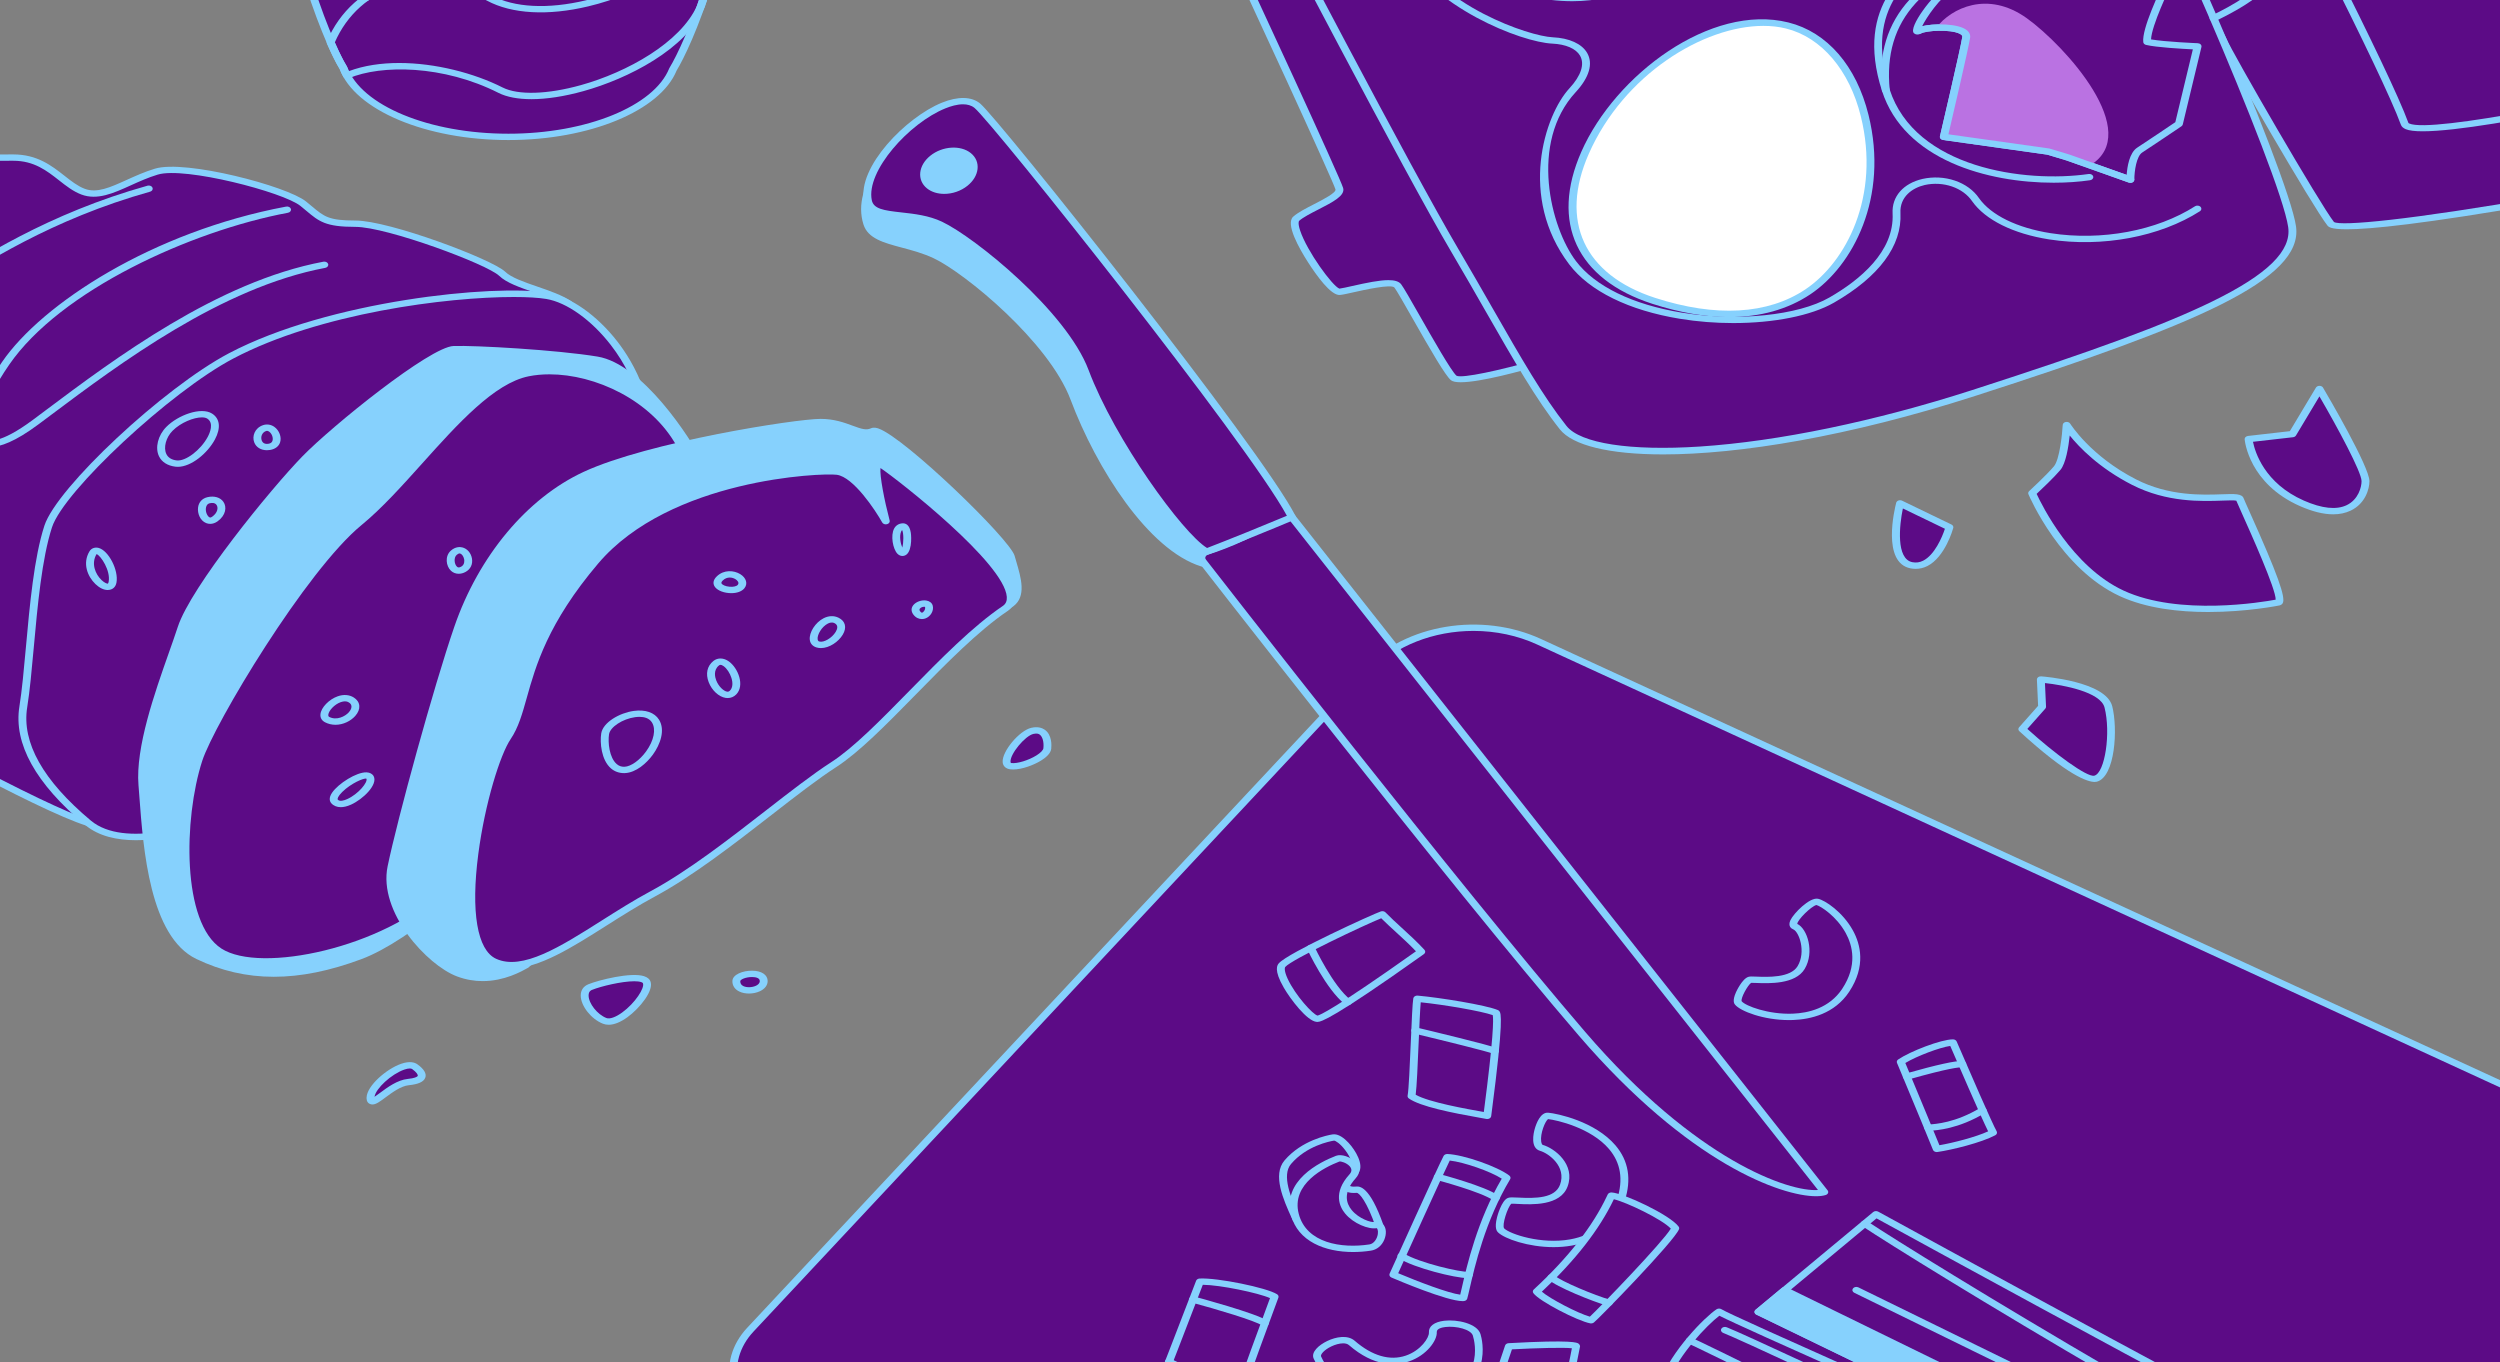 <svg width="334" height="182" viewBox="0 0 334 182" fill="none" xmlns="http://www.w3.org/2000/svg">
<rect x="0" y="0" width="334" height="182" fill="#808080" stroke="none"/>
<g clip-path="url(#clip0_2998_54039)">
<mask id="mask0_2998_54039" style="mask-type:luminance" maskUnits="userSpaceOnUse" x="-24" y="-76" width="366" height="334">
<path d="M-23.474 -75.168H341.474V257.33H-23.474V-75.168Z" fill="white"/>
</mask>
<g mask="url(#mask0_2998_54039)">
<path d="M97.952 -24.705C97.807 -34.062 38.404 -30.761 37.903 -24.705C36.85 -12.004 43.333 4.994 45.871 9.065L45.874 9.069C47.796 14.314 56.935 18.289 67.927 18.289C78.792 18.289 87.851 14.407 89.916 9.253L89.918 9.25C91.937 5.997 98.212 -7.989 97.952 -24.705Z" fill="#5C0B86"/>
<path d="M67.927 18.711C56.902 18.711 47.432 14.723 45.382 9.224C43.078 5.516 36.298 -11.714 37.376 -24.734C37.732 -29.028 60.48 -31.276 75.987 -30.938C84.353 -30.756 98.4 -29.704 98.477 -24.711C98.742 -7.645 92.201 6.499 90.402 9.414C88.212 14.803 78.77 18.711 67.927 18.711ZM72.68 -30.127C55.968 -30.127 38.657 -27.46 38.426 -24.677C37.36 -11.803 44.065 5.225 46.34 8.874C46.349 8.891 46.37 8.93 46.377 8.948C48.271 14.114 57.333 17.864 67.927 17.864C78.347 17.864 87.385 14.187 89.414 9.122C89.427 9.09 89.444 9.06 89.465 9.031C91.287 6.046 97.685 -7.875 97.425 -24.7C97.377 -27.784 89.352 -29.799 75.958 -30.092C74.866 -30.115 73.773 -30.127 72.68 -30.127Z" fill="#86D1FD"/>
<path d="M296.913 5.218C297.79 7.303 309.549 27.612 311.377 29.888C313.205 32.163 365.219 22.393 369.872 20.519C374.524 18.645 348.684 -81.934 348.684 -81.934L250.721 -84.745L296.913 5.218Z" fill="#5C0B86"/>
<path d="M313.529 30.634C311.35 30.634 311.081 30.299 310.935 30.117C309.116 27.853 297.409 7.688 296.421 5.367L250.235 -84.583C250.201 -84.648 250.189 -84.719 250.198 -84.79C250.208 -84.86 250.239 -84.928 250.289 -84.986C250.339 -85.045 250.406 -85.093 250.485 -85.125C250.564 -85.157 250.652 -85.171 250.74 -85.168L348.703 -82.357C348.821 -82.354 348.934 -82.319 349.024 -82.258C349.114 -82.196 349.176 -82.112 349.2 -82.02C349.264 -81.768 355.728 -56.581 361.54 -31.487C373.37 19.584 371.083 20.505 370.108 20.898C367.734 21.854 353.798 24.728 339.676 27.174C323.626 29.953 316.636 30.634 313.529 30.634ZM251.52 -84.298L297.399 5.055L297.412 5.081C298.27 7.122 310.055 27.463 311.819 29.657C312.689 30.237 321.734 29.427 339.931 26.262C353.531 23.896 367.413 21.035 369.637 20.14C371.172 18.809 366.776 -9.393 348.253 -81.523L251.52 -84.298Z" fill="#86D1FD"/>
<path d="M125.256 -79.369C129.375 -73.034 138.122 -60.999 138.717 -58.445C139.216 -56.304 132.586 -53.895 131.073 -52.69C129.56 -51.486 133.399 -43.455 134.562 -43.455C135.725 -43.455 142.539 -44.794 143.204 -43.455C143.868 -42.117 159.157 -17.609 163.145 -9.252C167.133 -0.894 178.6 24.011 178.932 25.216C179.264 26.42 174.643 27.903 173.163 29.231C171.834 30.423 177.633 39.112 178.947 38.989C180.262 38.867 185.912 37.127 186.742 38.197C187.574 39.268 193.057 49.561 194.22 50.498C195.383 51.435 205.853 48.356 205.853 48.356L135.965 -83.607L125.256 -79.369Z" fill="#5C0B86"/>
<path d="M195.157 51.069C194.544 51.069 194.085 50.988 193.849 50.798C193.11 50.203 191.151 46.814 188.665 42.446C187.597 40.569 186.588 38.797 186.297 38.421C185.902 37.91 182.159 38.752 180.93 39.029C180.078 39.221 179.406 39.373 179.009 39.409C177.801 39.513 175.838 36.73 174.763 35.057C173.562 33.186 171.706 29.904 172.773 28.947C173.401 28.384 174.509 27.816 175.58 27.267C176.688 26.7 178.542 25.749 178.42 25.306C178.111 24.186 166.975 -0.049 162.655 -9.1C159.75 -15.186 150.773 -29.966 145.951 -37.906C144.115 -40.927 142.903 -42.923 142.716 -43.299C142.486 -43.761 140.343 -43.734 136.344 -43.219C135.5 -43.111 134.89 -43.032 134.564 -43.032C134.279 -43.032 133.525 -43.032 131.995 -46.031C131.698 -46.612 129.141 -51.749 130.703 -52.992C131.191 -53.38 132.104 -53.851 133.161 -54.396C135.282 -55.489 138.486 -57.141 138.201 -58.368C137.802 -60.079 133.379 -66.537 129.476 -72.235C127.712 -74.811 126.046 -77.243 124.792 -79.172C124.759 -79.222 124.739 -79.277 124.733 -79.334C124.727 -79.39 124.736 -79.447 124.757 -79.501C124.779 -79.555 124.814 -79.604 124.86 -79.647C124.907 -79.689 124.963 -79.724 125.026 -79.749L135.735 -83.987C135.799 -84.013 135.869 -84.028 135.94 -84.031C136.012 -84.034 136.083 -84.025 136.15 -84.005C136.218 -83.985 136.279 -83.954 136.33 -83.914C136.382 -83.874 136.423 -83.826 136.451 -83.773L206.339 48.191C206.367 48.244 206.382 48.301 206.382 48.358C206.382 48.416 206.367 48.473 206.338 48.526C206.31 48.578 206.268 48.626 206.216 48.665C206.164 48.705 206.103 48.735 206.035 48.755C203.396 49.53 197.826 51.069 195.157 51.069ZM185.489 37.426C186.297 37.426 186.887 37.582 187.189 37.972C187.516 38.394 188.445 40.026 189.621 42.092C191.336 45.107 193.93 49.664 194.593 50.198C195.312 50.588 200.528 49.441 205.151 48.11L135.699 -83.03L125.974 -79.181C127.191 -77.325 128.751 -75.047 130.396 -72.645C134.531 -66.609 138.804 -60.369 139.234 -58.524C139.651 -56.736 136.367 -55.043 133.728 -53.683C132.763 -53.185 131.851 -52.715 131.443 -52.389C131.409 -52.362 131.118 -52.091 131.326 -50.866C131.789 -48.136 133.917 -44.3 134.633 -43.882C134.918 -43.894 135.532 -43.973 136.178 -44.056C139.93 -44.539 143.085 -44.839 143.693 -43.613C143.865 -43.267 145.136 -41.174 146.895 -38.278C151.725 -30.327 160.716 -15.525 163.637 -9.404C167.65 -0.995 179.098 23.86 179.446 25.123C179.728 26.146 178.067 26.997 176.144 27.983C175.132 28.5 174.087 29.036 173.556 29.513C173.553 29.515 173.349 29.748 173.699 30.801C174.629 33.595 178.013 38.214 178.944 38.562C179.281 38.521 179.945 38.372 180.646 38.213C182.59 37.775 184.283 37.426 185.489 37.426Z" fill="#86D1FD"/>
<path d="M410.394 194.411H410.428L409.743 184.614L398.277 184.589L206.363 96.312C198.61 92.745 188.773 94.377 183.401 100.12L104.956 183.973L97.974 183.958L98.681 194.086H98.698C98.838 197.139 100.841 200.091 104.431 201.742L302.807 292.992C310.56 296.558 320.397 294.927 325.77 289.183L408.194 201.076C410.065 199.077 410.748 196.686 410.394 194.411Z" fill="#5C0B86"/>
<path d="M311.574 295.289C308.408 295.29 305.296 294.625 302.547 293.36L104.171 202.11C100.605 200.47 98.372 197.521 98.178 194.205C98.166 194.174 98.159 194.142 98.156 194.11L97.449 183.982C97.445 183.925 97.455 183.867 97.48 183.813C97.505 183.758 97.543 183.709 97.592 183.667C97.641 183.625 97.701 183.592 97.767 183.569C97.833 183.546 97.904 183.535 97.975 183.535L104.694 183.549L182.979 99.865C188.497 93.968 198.661 92.282 206.624 95.944L398.418 184.166L409.745 184.19C409.879 184.19 410.008 184.232 410.106 184.306C410.203 184.381 410.262 184.482 410.269 184.59L410.954 194.388C410.957 194.43 410.952 194.472 410.939 194.514C411.27 196.956 410.448 199.372 408.614 201.332L326.19 289.438C322.637 293.237 317.154 295.289 311.574 295.289ZM99.2 193.961C99.214 193.996 99.222 194.032 99.224 194.07C99.364 197.133 101.408 199.864 104.692 201.374L303.068 292.624C310.572 296.075 320.151 294.487 325.35 288.928L407.774 200.821C409.478 199.004 410.232 196.722 409.873 194.463C409.863 194.403 409.87 194.342 409.893 194.284L409.247 185.036L398.277 185.013C398.185 185.013 398.096 184.994 398.017 184.957L206.103 96.68C198.599 93.228 189.02 94.817 183.821 100.375L105.376 184.228C105.327 184.28 105.264 184.323 105.191 184.352C105.118 184.381 105.038 184.397 104.956 184.397H104.955L98.531 184.383L99.2 193.961Z" fill="#86D1FD"/>
<path d="M302.069 282.419L103.693 191.17C97.721 188.423 96.099 182.079 100.237 177.655L182.662 89.548C188.035 83.805 197.871 82.174 205.624 85.74L404 176.99C409.972 179.737 411.594 186.081 407.456 190.504L325.031 278.611C319.659 284.354 309.823 285.986 302.069 282.419Z" fill="#5C0B86"/>
<path d="M310.836 284.717C307.669 284.719 304.557 284.053 301.808 282.788L103.432 191.538C101.96 190.861 100.684 189.939 99.688 188.834C98.693 187.728 98.001 186.465 97.659 185.127C97.317 183.79 97.333 182.409 97.705 181.077C98.078 179.745 98.797 178.492 99.817 177.401L182.242 89.294C187.759 83.396 197.924 81.71 205.886 85.373L404.262 176.622C405.734 177.299 407.011 178.221 408.006 179.326C409.002 180.432 409.694 181.695 410.036 183.033C410.378 184.37 410.362 185.751 409.99 187.083C409.617 188.416 408.897 189.669 407.877 190.759L325.452 278.866C321.898 282.665 316.415 284.717 310.836 284.717ZM196.857 84.29C191.598 84.29 186.432 86.223 183.083 89.803L100.659 177.91C99.728 178.905 99.072 180.048 98.733 181.263C98.393 182.477 98.379 183.736 98.691 184.956C99.003 186.176 99.633 187.328 100.541 188.336C101.449 189.344 102.612 190.185 103.955 190.802L302.331 282.052C309.834 285.503 319.413 283.915 324.612 278.356L407.036 190.249C407.966 189.255 408.623 188.112 408.962 186.897C409.301 185.682 409.316 184.423 409.004 183.204C408.692 181.984 408.061 180.832 407.154 179.824C406.246 178.816 405.083 177.976 403.74 177.358L205.364 86.108C202.774 84.915 199.841 84.288 196.857 84.29Z" fill="#86D1FD"/>
<path d="M75.947 40.547C73.531 38.933 68.756 38.185 67.094 36.579C65.433 34.973 51.804 29.887 47.485 29.887C43.165 29.887 42.833 29.085 40.506 27.211C38.179 25.337 24.885 21.724 20.897 22.928C16.909 24.133 13.918 26.675 11.092 25.605C8.267 24.534 6.439 21.054 1.786 21.054C-2.867 21.054 -28.458 20.92 -36.767 27.211C-45.077 33.501 -64.021 46.483 -51.724 63.08C-39.427 79.676 -32.945 84.693 -24.304 90.616C-15.663 96.539 5.608 108.029 11.756 109.923C17.905 111.817 79.483 42.91 75.947 40.547Z" fill="#5C0B86"/>
<path d="M11.943 110.37C11.806 110.37 11.681 110.353 11.569 110.318C5.204 108.358 -16.364 96.615 -24.645 90.939C-33.296 85.01 -39.885 79.882 -52.175 63.297C-64.133 47.159 -47.34 34.564 -38.318 27.798C-37.902 27.486 -37.505 27.187 -37.128 26.902C-31.708 22.799 -18.397 20.631 1.365 20.631H1.785C4.981 20.631 6.916 22.149 8.624 23.489C9.527 24.198 10.381 24.867 11.315 25.221C12.946 25.84 14.702 25.044 16.925 24.038C18.11 23.502 19.334 22.947 20.711 22.531C24.782 21.301 38.329 24.859 40.877 26.911C41.174 27.15 41.439 27.372 41.684 27.577C43.322 28.95 43.935 29.463 47.484 29.463C52.017 29.463 65.779 34.646 67.498 36.307C68.306 37.088 70.005 37.674 71.802 38.294C73.424 38.853 75.101 39.431 76.283 40.221C76.88 40.62 77.162 41.535 72.92 47.381C66.598 56.092 52.903 71.982 39.616 86.023C28.99 97.253 15.76 110.37 11.943 110.37ZM1.371 21.477C-17.847 21.477 -31.26 23.622 -36.407 27.519C-36.784 27.805 -37.184 28.105 -37.601 28.418C-46.405 35.021 -62.794 47.313 -51.271 62.862C-39.065 79.336 -32.534 84.419 -23.963 90.293C-15.057 96.397 6.085 107.721 11.945 109.527C12.033 109.554 12.913 109.715 16.501 106.941C25.224 100.196 41.395 83.051 52.594 70.418C68.257 52.749 75.98 42.203 75.569 40.845C74.503 40.147 72.921 39.602 71.389 39.073C69.472 38.413 67.66 37.788 66.691 36.851C65.093 35.306 51.699 30.311 47.485 30.311C43.488 30.311 42.632 29.594 40.927 28.165C40.686 27.963 40.427 27.745 40.135 27.51C37.842 25.664 24.681 22.238 21.082 23.325C19.781 23.718 18.592 24.256 17.442 24.777C15.153 25.813 12.99 26.792 10.869 25.988C9.775 25.574 8.86 24.856 7.891 24.096C6.252 22.809 4.555 21.478 1.788 21.478H1.502L1.371 21.477Z" fill="#86D1FD"/>
<path d="M-14.153 42.138C-14.318 42.138 -14.471 42.117 -14.617 42.075C-15.082 41.939 -15.384 41.604 -15.514 41.079C-16.261 38.074 -13.588 34.214 -11.927 32.18C-9.472 29.173 -6.116 26.264 -3.171 24.589C-3.057 24.527 -2.917 24.504 -2.782 24.524C-2.647 24.544 -2.527 24.605 -2.448 24.696C-2.368 24.786 -2.336 24.898 -2.358 25.008C-2.38 25.117 -2.454 25.215 -2.564 25.281C-5.41 26.899 -8.661 29.721 -11.049 32.646C-13.762 35.969 -14.981 38.905 -14.483 40.913C-14.459 41.01 -14.389 41.24 -14.259 41.278C-13.583 41.477 -11.13 39.891 -8.537 38.212C-2.941 34.589 6.425 28.525 19.726 24.802C19.856 24.771 19.996 24.782 20.116 24.832C20.237 24.881 20.329 24.967 20.373 25.07C20.418 25.173 20.411 25.286 20.355 25.385C20.299 25.484 20.198 25.562 20.072 25.603C6.942 29.278 -2.334 35.283 -7.877 38.872C-11.11 40.965 -12.923 42.138 -14.153 42.138ZM-1.263 59.714C-1.849 59.714 -2.284 59.568 -2.606 59.365C-4.592 58.11 -3.454 53.781 0.291 48.337C5.639 40.565 20.386 30.946 38.225 27.601C38.293 27.587 38.364 27.585 38.433 27.593C38.502 27.602 38.568 27.622 38.627 27.651C38.687 27.68 38.738 27.719 38.779 27.764C38.82 27.81 38.849 27.862 38.865 27.916C38.881 27.971 38.883 28.028 38.871 28.083C38.859 28.139 38.834 28.192 38.797 28.239C38.759 28.287 38.711 28.328 38.653 28.36C38.596 28.392 38.532 28.415 38.463 28.426C25.512 30.855 8.053 38.803 1.212 48.748C-2.512 54.159 -3.2 57.913 -1.958 58.698C-1.596 58.927 -0.065 59.414 4.419 56.076L6.16 54.774C15.281 47.943 29.064 37.621 43.212 34.962C43.348 34.937 43.491 34.956 43.609 35.015C43.728 35.074 43.812 35.169 43.844 35.278C43.876 35.388 43.852 35.503 43.779 35.599C43.705 35.694 43.587 35.762 43.451 35.787C29.576 38.395 15.916 48.625 6.877 55.395L5.133 56.698C2.02 59.016 0.018 59.714 -1.263 59.714Z" fill="#86D1FD"/>
<path d="M86.39 131.211C85.839 129.981 80.596 131.169 78.851 131.872C77.106 132.575 78.735 135.586 80.787 136.389C82.84 137.192 87.012 132.604 86.39 131.211Z" fill="#5C0B86"/>
<path d="M81.316 136.908C81.053 136.909 80.793 136.862 80.556 136.77C78.983 136.154 77.594 134.396 77.585 133.006C77.58 132.3 77.945 131.763 78.614 131.493C80.046 130.917 84.3 129.855 86.048 130.419C86.574 130.588 86.792 130.866 86.883 131.068C87.431 132.293 85.467 134.71 83.818 135.904C82.9 136.569 82.049 136.908 81.316 136.908ZM84.738 131.097C83.073 131.097 80.308 131.759 79.086 132.251C78.973 132.296 78.633 132.433 78.637 133.001C78.645 134.071 79.802 135.532 81.017 136.008C81.457 136.18 82.242 135.905 83.116 135.273C84.847 134.02 86.169 131.971 85.894 131.355C85.868 131.298 85.789 131.247 85.658 131.205C85.425 131.13 85.109 131.097 84.738 131.097Z" fill="#86D1FD"/>
<path d="M98.373 131.069C98.399 130.038 102.032 129.563 102.032 131.069C102.032 132.574 98.328 132.875 98.373 131.069Z" fill="#5C0B86"/>
<path d="M100.066 132.737C99.601 132.737 99.147 132.649 98.778 132.471C98.163 132.176 97.832 131.675 97.848 131.06C97.869 130.198 99.239 129.667 100.497 129.686C101.75 129.696 102.559 130.239 102.559 131.068C102.559 131.632 102.175 132.131 101.504 132.438C101.064 132.635 100.569 132.738 100.066 132.737ZM98.899 131.078C98.891 131.388 99.028 131.605 99.316 131.744C99.755 131.954 100.471 131.936 100.983 131.702C101.222 131.593 101.506 131.394 101.506 131.069C101.506 130.61 100.867 130.536 100.485 130.533C99.642 130.524 98.905 130.863 98.899 131.078Z" fill="#86D1FD"/>
<path d="M55.42 142.512C54.01 141.503 49.565 144.821 49.501 146.628C49.438 148.434 52.055 144.81 54.548 144.564C57.041 144.318 56.542 143.315 55.42 142.512Z" fill="#5C0B86"/>
<path d="M49.762 147.558C49.658 147.558 49.556 147.539 49.454 147.502C48.95 147.317 48.969 146.789 48.975 146.616C49.03 145.07 51.606 142.814 53.597 142.121C54.748 141.721 55.414 141.94 55.77 142.196C56.66 142.833 57.02 143.453 56.813 143.989C56.601 144.535 55.881 144.861 54.611 144.985C53.561 145.089 52.363 145.979 51.488 146.628C50.74 147.183 50.236 147.558 49.762 147.558ZM54.743 142.749C54.55 142.749 54.3 142.799 54.013 142.899C52.283 143.501 50.201 145.422 50.036 146.533C50.26 146.386 50.543 146.176 50.774 146.005C51.754 145.277 53.096 144.28 54.482 144.144C55.377 144.056 55.755 143.869 55.807 143.736C55.862 143.593 55.655 143.248 55.069 142.829C54.995 142.775 54.884 142.749 54.743 142.749Z" fill="#86D1FD"/>
<path d="M135.041 102.36C133.244 102.116 136.183 98.044 137.928 97.643C139.673 97.241 140.047 98.847 139.922 100.002C139.797 101.156 136.516 102.561 135.041 102.36Z" fill="#5C0B86"/>
<path d="M135.355 102.804C135.215 102.804 135.08 102.795 134.952 102.778C134.364 102.698 133.991 102.338 133.955 101.815C133.857 100.386 136.181 97.604 137.782 97.236C138.651 97.036 139.22 97.253 139.547 97.469C140.564 98.145 140.492 99.607 140.445 100.039C140.376 100.682 139.681 101.242 139.11 101.597C138.112 102.218 136.538 102.804 135.355 102.804ZM135.128 101.942C135.885 102.046 137.416 101.58 138.466 100.925C139.021 100.579 139.37 100.22 139.397 99.965C139.487 99.128 139.279 98.388 138.877 98.122C138.806 98.074 138.59 97.931 138.072 98.049C136.941 98.309 134.935 100.742 135.006 101.767C135.017 101.928 135.064 101.934 135.128 101.942Z" fill="#86D1FD"/>
<path d="M27.709 109.922C24.614 111.083 16.076 113.536 11.756 109.922C7.436 106.308 2.117 100.62 3.115 94.43C4.112 88.24 4.335 76.817 6.438 70.339C8.1 65.22 22.582 51.92 30.867 47.554C44.58 40.327 66.595 38.453 73.076 39.523C79.557 40.594 89.018 51.684 85.706 61.931C82.394 72.177 62.441 88.307 53.966 94.43C45.49 100.554 30.554 108.855 27.709 109.922Z" fill="#5C0B86"/>
<path d="M18.16 112.252C15.672 112.252 13.202 111.742 11.377 110.216C4.749 104.673 1.793 99.343 2.593 94.376C2.939 92.228 3.194 89.416 3.464 86.439C3.972 80.837 4.548 74.488 5.93 70.233C7.584 65.138 21.867 51.792 30.579 47.2C43.923 40.167 66.057 37.933 73.183 39.109C76.195 39.607 79.768 42.117 82.507 45.659C84.415 48.129 88.598 54.667 86.215 62.038C82.992 72.009 63.94 87.793 54.317 94.746C45.766 100.924 30.756 109.248 27.931 110.307C26.734 110.755 22.422 112.252 18.16 112.252ZM68.632 39.679C59.765 39.679 42.718 41.814 31.155 47.908C22.775 52.324 8.522 65.595 6.947 70.446C5.59 74.626 5.018 80.935 4.513 86.501C4.241 89.49 3.986 92.313 3.636 94.485C2.879 99.184 5.739 104.279 12.135 109.628C16.682 113.431 26.395 109.948 27.487 109.538C30.271 108.493 45.125 100.249 53.614 94.115C63.157 87.221 82.037 71.6 85.197 61.824C86.779 56.931 85.439 51.055 81.614 46.107C79.023 42.755 75.71 40.391 72.971 39.939C71.957 39.771 70.47 39.679 68.632 39.679Z" fill="#86D1FD"/>
<path d="M23.747 62.369C23.642 62.369 23.537 62.362 23.433 62.349C22.391 62.221 21.614 61.729 21.244 60.964C20.688 59.816 21.103 58.16 22.229 57.026C23.78 55.464 26.844 54.324 28.322 55.249C29.39 55.918 29.534 57.18 28.716 58.709C27.733 60.547 25.562 62.369 23.747 62.369ZM26.971 55.762C25.894 55.762 24.155 56.444 23.052 57.555C22.174 58.438 21.811 59.8 22.224 60.656C22.459 61.141 22.92 61.428 23.593 61.512C24.795 61.66 26.808 60.134 27.75 58.373C28.04 57.831 28.614 56.505 27.677 55.918C27.508 55.813 27.264 55.762 26.971 55.762ZM35.658 60.15C34.858 60.15 34.214 59.759 33.962 59.092C33.655 58.284 34.023 57.178 35.151 56.799C35.657 56.63 36.2 56.712 36.644 57.024C37.31 57.493 37.651 58.407 37.419 59.106C37.243 59.638 36.755 60.006 36.08 60.115C35.941 60.138 35.8 60.149 35.658 60.15ZM35.675 57.559C35.634 57.56 35.593 57.567 35.556 57.581C34.99 57.771 34.795 58.388 34.968 58.845C35.107 59.211 35.412 59.358 35.874 59.285C36.16 59.238 36.328 59.112 36.403 58.888C36.533 58.495 36.322 57.923 35.952 57.663C35.836 57.581 35.743 57.559 35.675 57.559ZM28.082 69.989C27.896 69.989 27.714 69.954 27.539 69.883C26.719 69.55 26.37 68.572 26.458 67.82C26.543 67.096 27.007 66.585 27.731 66.419C28.63 66.212 29.444 66.455 29.854 67.054C30.316 67.728 30.194 68.837 29.066 69.651C28.757 69.874 28.416 69.989 28.082 69.989ZM28.02 67.234C27.63 67.324 27.53 67.69 27.506 67.9C27.442 68.439 27.731 69.012 28.013 69.126C28.049 69.141 28.143 69.18 28.363 69.021C29.075 68.507 29.188 67.835 28.933 67.464C28.718 67.149 28.317 67.165 28.02 67.234ZM14.389 78.826C13.869 78.826 13.288 78.548 12.752 78.034C11.673 76.998 11.005 75.248 11.947 73.671C12.244 73.174 12.764 73.1 13.155 73.196C14.499 73.53 15.87 76.179 15.559 77.843C15.43 78.527 14.96 78.731 14.691 78.792C14.593 78.815 14.492 78.826 14.389 78.826ZM12.904 74.024L12.895 74.038C12.154 75.279 12.728 76.704 13.574 77.504C14.001 77.908 14.334 77.991 14.405 77.977C14.404 77.977 14.478 77.927 14.517 77.717C14.792 76.252 13.487 74.25 12.904 74.024ZM93.433 61.931C91.372 57.983 85.207 48.959 79.723 48.056C74.24 47.152 63.448 46.55 60.617 46.65C57.788 46.751 44.95 56.989 40.837 61.205C36.725 65.421 26.006 78.505 24.261 83.858C22.516 89.21 18.528 98.746 19.026 104.869C19.525 110.993 20.023 124.644 26.504 127.756C32.985 130.867 39.715 130.867 48.066 127.756C56.416 124.644 69.379 111.495 75.984 105.773C82.59 100.051 97.706 87.617 97.938 82.743C98.169 77.868 95.518 65.924 93.433 61.931Z" fill="#86D1FD"/>
<path d="M36.586 130.498C32.945 130.498 29.538 129.705 26.235 128.12C20.011 125.131 19.14 113.421 18.619 106.424C18.578 105.877 18.541 105.365 18.502 104.897C18.092 99.859 20.679 92.531 22.569 87.179C22.977 86.039 23.372 84.896 23.753 83.75C25.495 78.407 36.188 65.287 40.424 60.943C44.388 56.881 57.437 46.339 60.595 46.226C63.407 46.127 74.314 46.731 79.829 47.64C85.824 48.627 92.169 58.415 93.919 61.766C96.103 65.948 98.694 77.916 98.464 82.758C98.249 87.3 85.95 97.843 78.603 104.142C77.788 104.84 77.036 105.484 76.371 106.061C74.954 107.288 73.279 108.825 71.341 110.606C64.42 116.959 54.942 125.66 48.288 128.14C44.069 129.712 40.211 130.498 36.586 130.498ZM61.359 47.063C61.081 47.063 60.841 47.066 60.641 47.074C58.205 47.16 45.712 56.894 41.251 61.467C37.055 65.768 26.477 78.729 24.769 83.966C24.387 85.117 23.99 86.266 23.58 87.412C21.711 92.703 19.152 99.951 19.551 104.842C19.588 105.312 19.627 105.824 19.668 106.374C20.143 112.756 21.027 124.633 26.773 127.392C33.124 130.441 39.623 130.435 47.845 127.372C54.297 124.967 63.69 116.344 70.549 110.047C72.492 108.262 74.172 106.721 75.599 105.485C76.342 104.843 77.088 104.202 77.835 103.562C84.607 97.757 97.212 86.952 97.413 82.727C97.634 78.069 95.047 66.115 92.949 62.096C90.818 58.016 84.756 49.318 79.618 48.471C74.562 47.638 64.934 47.063 61.359 47.063Z" fill="#86D1FD"/>
<path d="M95.851 83.858C97.91 79.348 94.278 65.622 90.927 59.499C87.576 53.376 78.478 48.257 70.501 49.863C63.023 51.368 55.295 63.815 47.942 69.838C40.588 75.86 28.207 96.289 26.505 101.557C24.137 108.885 23.514 123.339 29.247 127.053C34.98 130.767 51.805 126.752 59.533 119.224C67.261 111.695 93.531 88.939 95.851 83.858Z" fill="#5C0B86"/>
<path d="M35.61 128.902C32.876 128.902 30.526 128.427 28.917 127.384C22.782 123.409 23.755 108.388 25.996 101.451C27.607 96.465 40.041 75.705 47.567 69.541C50.189 67.394 52.931 64.341 55.583 61.388C60.411 56.012 65.404 50.452 70.373 49.452C78.797 47.756 88.049 53.189 91.408 59.328C94.816 65.556 98.459 79.376 96.345 84.005C94.657 87.7 81.085 100.075 70.18 110.018C65.874 113.945 62.155 117.335 59.939 119.494C54.215 125.07 43.37 128.902 35.61 128.902ZM73.408 50.011C72.438 50.011 71.504 50.097 70.629 50.274C66.031 51.199 61.153 56.632 56.435 61.885C53.761 64.863 50.995 67.942 48.317 70.135C40.888 76.22 28.607 96.735 27.014 101.665C24.525 109.368 24.277 123.291 29.576 126.724C34.811 130.116 51.276 126.604 59.127 118.954C61.354 116.785 65.078 113.389 69.391 109.457C79.665 100.088 93.738 87.258 95.357 83.712C97.355 79.338 93.708 65.634 90.445 59.67C87.039 53.447 79.51 50.011 73.408 50.011Z" fill="#86D1FD"/>
<path d="M44.819 96.832C44.321 96.832 43.834 96.714 43.418 96.493C42.979 96.264 42.764 95.882 42.812 95.414C42.903 94.525 43.959 93.43 45.119 93.025C45.907 92.749 46.67 92.807 47.269 93.189C48.179 93.767 48.256 94.758 47.46 95.652C46.862 96.325 45.862 96.832 44.819 96.832ZM46.08 93.7C45.932 93.7 45.754 93.727 45.539 93.801C44.659 94.109 43.915 94.958 43.861 95.484C43.839 95.702 43.944 95.758 43.989 95.781C44.963 96.288 46.104 95.722 46.606 95.158C46.781 94.961 47.298 94.286 46.618 93.853C46.546 93.808 46.376 93.7 46.08 93.7ZM45.525 107.837C45.28 107.84 45.038 107.795 44.82 107.706C44.602 107.617 44.414 107.486 44.273 107.325C44.048 107.071 43.881 106.616 44.371 105.898C45.195 104.689 47.632 103.135 48.973 103.185C49.416 103.205 49.762 103.393 49.923 103.704C50.508 104.835 48.487 106.787 46.891 107.502C46.342 107.748 45.891 107.837 45.525 107.837ZM45.129 106.832C45.385 107.122 45.95 106.954 46.379 106.762C47.901 106.08 49.181 104.476 48.951 104.029C48.612 103.913 46.889 104.654 45.718 105.811C45.138 106.384 45.049 106.742 45.129 106.832ZM61.281 76.656C60.895 76.656 60.533 76.521 60.248 76.254C59.576 75.626 59.418 74.288 60.228 73.57C60.854 73.016 61.461 73.059 61.768 73.134C62.414 73.293 62.918 73.868 63.051 74.599C63.192 75.371 62.871 76.049 62.191 76.414C61.89 76.577 61.578 76.656 61.281 76.656ZM61.007 74.141C60.602 74.499 60.685 75.363 61.047 75.702C61.152 75.802 61.284 75.883 61.609 75.709C62.102 75.444 62.041 74.886 62.012 74.721C61.934 74.3 61.672 73.996 61.462 73.945C61.302 73.905 61.108 74.051 61.007 74.141ZM70.251 128.949C68.257 130.065 65.016 131.471 61.277 130.065C57.539 128.659 51.057 121.834 52.304 115.811C53.55 109.788 58.379 92.056 61.199 83.858C64.019 75.66 70.001 67.228 78.227 63.414C86.453 59.599 106.145 56.387 109.635 56.387C113.125 56.387 114.87 58.395 116.614 57.591C118.36 56.789 134.397 72.046 135.04 74.355C135.683 76.664 136.752 79.382 135.04 80.678C133.328 81.976 91.687 107.981 91.687 107.981L70.251 128.949Z" fill="#86D1FD"/>
<path d="M64.485 131.075C63.415 131.075 62.259 130.901 61.055 130.448C57.042 128.94 50.519 121.86 51.785 115.741C53.094 109.412 57.922 91.796 60.692 83.744C63.944 74.29 70.401 66.553 77.965 63.045C86.561 59.059 106.317 55.962 109.636 55.962C111.444 55.962 112.807 56.465 113.903 56.868C115.078 57.302 115.721 57.514 116.354 57.223C116.76 57.036 117.227 57.201 117.38 57.255C120.95 58.524 134.938 72.047 135.554 74.261C135.627 74.523 135.706 74.791 135.785 75.061C136.42 77.221 137.139 79.669 135.401 80.986C133.704 82.272 94.329 106.867 92.057 108.287L70.657 129.217C70.626 129.247 70.591 129.274 70.551 129.296C69.641 129.807 67.372 131.075 64.485 131.075ZM109.635 56.811C106.477 56.811 86.768 59.942 78.489 63.781C71.16 67.18 64.885 74.728 61.705 83.971C58.943 92.002 54.127 109.57 52.821 115.881C51.632 121.627 57.74 128.268 61.499 129.681C64.96 130.982 67.936 129.721 69.89 128.634L91.281 107.713C91.306 107.688 91.334 107.666 91.365 107.647C91.781 107.387 133.006 81.639 134.679 80.37C135.974 79.389 135.357 77.289 134.761 75.258C134.68 74.984 134.601 74.713 134.527 74.448C133.865 72.069 118.947 58.224 116.813 57.988C115.703 58.466 114.615 58.065 113.464 57.641C112.409 57.252 111.215 56.811 109.635 56.811Z" fill="#86D1FD"/>
<path d="M66.014 128.459C71.249 130.868 78.976 123.842 87.202 119.425C95.427 115.008 105.149 106.175 111.38 102.16C117.612 98.145 126.586 86.501 134.313 81.281C139.057 78.077 119.114 62.788 117.618 61.985C116.123 61.182 118.344 69.63 118.344 69.63C118.344 69.63 114.87 63.414 111.878 63.013C108.888 62.611 88.846 64.012 79.474 75.058C69.254 87.104 70.749 94.13 67.758 98.547C64.767 102.963 59.648 125.53 66.014 128.459Z" fill="#5C0B86"/>
<path d="M68.332 129.368C67.427 129.368 66.565 129.201 65.752 128.827C61.784 127.001 62.233 118.764 62.854 114.016C63.668 107.788 65.661 100.758 67.296 98.344C68.266 96.912 68.747 95.197 69.355 93.025C70.554 88.745 72.197 82.883 79.039 74.819C88.414 63.769 108.391 62.115 111.964 62.595C113.855 62.849 115.793 64.996 117.131 66.834C116.113 62.112 116.792 61.742 117.039 61.606C117.293 61.467 117.619 61.477 117.909 61.633C119.294 62.376 135.2 74.458 135.559 79.704C135.615 80.521 135.309 81.161 134.65 81.606C130.704 84.271 126.439 88.62 122.315 92.826C118.435 96.781 114.771 100.518 111.708 102.491C109.279 104.056 106.271 106.394 103.086 108.869C98.136 112.715 92.526 117.075 87.492 119.777C85.278 120.967 83.093 122.351 80.98 123.689C76.396 126.593 72.014 129.368 68.332 129.368ZM66.274 128.091C69.781 129.705 74.905 126.459 80.33 123.022C82.459 121.674 84.66 120.28 86.909 119.072C91.864 116.412 97.438 112.08 102.356 108.258C105.559 105.769 108.584 103.418 111.051 101.828C114.02 99.915 117.648 96.216 121.489 92.3C125.647 88.061 129.945 83.678 133.974 80.956C134.371 80.688 134.546 80.294 134.509 79.75C134.201 75.241 120.149 64.226 117.63 62.528C117.52 63.569 118.132 66.78 118.858 69.542C118.885 69.644 118.864 69.751 118.799 69.842C118.735 69.932 118.63 70.001 118.507 70.033C118.383 70.066 118.249 70.06 118.13 70.018C118.012 69.975 117.916 69.899 117.863 69.803C116.928 68.132 114.016 63.729 111.792 63.43C109.795 63.161 89.529 63.956 79.907 75.297C73.178 83.227 71.562 88.998 70.381 93.212C69.779 95.359 69.26 97.213 68.219 98.749C66.842 100.784 64.799 107.233 63.9 114.105C62.89 121.833 63.755 126.931 66.274 128.091Z" fill="#86D1FD"/>
<path d="M83.36 103.288C82.7 103.288 82.102 103.072 81.624 102.658C80.323 101.532 80.135 99.199 80.323 97.992C80.551 96.517 82.754 95.244 84.669 94.979C86.221 94.765 87.451 95.192 88.045 96.149C88.916 97.551 88.196 99.475 87.233 100.808C86.397 101.965 84.975 103.223 83.49 103.286C83.446 103.288 83.403 103.288 83.36 103.288ZM85.436 95.772C85.232 95.772 85.032 95.789 84.847 95.814C83.175 96.045 81.516 97.133 81.367 98.097C81.196 99.198 81.405 101.225 82.395 102.081C82.693 102.339 83.038 102.457 83.434 102.44C84.299 102.403 85.461 101.576 86.324 100.381C87.362 98.947 87.668 97.434 87.105 96.528C86.738 95.937 86.07 95.772 85.436 95.772ZM97.216 93.259C97.125 93.259 97.034 93.252 96.945 93.238C96.032 93.1 95.101 92.235 94.679 91.136C94.246 90.008 94.474 88.978 95.305 88.309C95.884 87.842 96.679 87.864 97.378 88.367C98.611 89.254 99.537 91.586 98.35 92.787C98.044 93.096 97.649 93.259 97.216 93.259ZM96.261 88.821C96.157 88.821 96.094 88.871 96.048 88.908C95.274 89.532 95.535 90.499 95.683 90.886C96.01 91.738 96.693 92.338 97.139 92.405C97.248 92.422 97.372 92.416 97.525 92.26C98.3 91.476 97.551 89.628 96.677 88.999C96.489 88.864 96.357 88.821 96.261 88.821ZM97.704 79.246C97.596 79.246 97.486 79.241 97.373 79.232C96.441 79.154 95.675 78.773 95.42 78.263C95.302 78.027 95.19 77.547 95.773 76.992C96.736 76.075 98.061 76.197 98.886 76.698C99.71 77.198 99.943 78.001 99.44 78.606C99.1 79.015 98.465 79.246 97.704 79.246ZM96.576 77.54C96.404 77.704 96.343 77.841 96.396 77.947C96.484 78.124 96.895 78.34 97.481 78.389C97.98 78.431 98.404 78.331 98.566 78.135C98.815 77.836 98.487 77.517 98.253 77.375C97.83 77.117 97.137 77.006 96.576 77.54ZM109.676 86.583C109.47 86.584 109.265 86.554 109.073 86.495C108.563 86.337 108.25 85.978 108.189 85.482C108.069 84.507 108.932 83.158 110.034 82.596C110.706 82.254 111.413 82.228 112.024 82.524C112.951 82.972 113.166 83.844 112.587 84.801C112.009 85.756 110.795 86.583 109.676 86.583ZM109.45 85.704C110.042 85.887 111.148 85.244 111.641 84.43C111.877 84.04 112.041 83.52 111.484 83.251C111.386 83.204 111.091 83.06 110.597 83.312C109.777 83.73 109.163 84.809 109.235 85.398C109.266 85.647 109.395 85.687 109.45 85.704ZM120.572 74.279C120.391 74.279 120.134 74.225 119.897 73.98C119.289 73.351 118.956 71.536 119.46 70.61C119.686 70.196 120.076 69.95 120.559 69.917C120.977 69.889 121.516 70.084 121.685 71.176C121.774 71.751 121.877 74.111 120.689 74.27C120.65 74.276 120.611 74.279 120.572 74.279ZM120.526 70.815C120.463 70.876 120.417 70.947 120.388 71.023C120.126 71.632 120.318 72.634 120.542 73.156C120.734 72.515 120.742 71.246 120.526 70.815ZM123.164 82.706C122.78 82.706 122.353 82.547 122.022 82.102C121.702 81.672 121.71 81.204 122.042 80.817C122.414 80.385 123.121 80.137 123.729 80.225C124.17 80.29 124.497 80.534 124.603 80.878C124.813 81.553 124.336 82.391 123.602 82.636C123.463 82.682 123.314 82.706 123.164 82.706ZM123.467 81.059C123.342 81.059 123.149 81.105 122.993 81.22C122.764 81.39 122.836 81.547 122.923 81.665C122.973 81.732 123.099 81.885 123.198 81.852C123.411 81.782 123.678 81.393 123.582 81.083C123.562 81.068 123.521 81.059 123.467 81.059ZM310.695 237.554C310.615 237.554 310.537 237.54 310.465 237.512C310.394 237.484 310.331 237.443 310.282 237.393C310.232 237.343 310.198 237.284 310.181 237.222C310.164 237.159 310.164 237.094 310.183 237.032C310.593 235.657 309.273 234.618 308.399 233.93C307.958 233.583 307.667 233.353 307.585 233.089C307.561 233.013 307.558 232.934 307.578 232.857C307.597 232.78 307.637 232.708 307.696 232.646C307.981 232.343 308.575 232.33 309.655 232.306C311.764 232.26 312.092 232.089 312.099 231.99C312.113 231.801 310.787 231.428 310.288 231.287C308.799 230.868 307.112 230.393 306.91 229.266C306.89 229.155 306.926 229.042 307.009 228.952C307.093 228.862 307.217 228.802 307.355 228.786C307.494 228.77 307.634 228.799 307.746 228.866C307.858 228.933 307.932 229.033 307.952 229.145C308.063 229.763 309.489 230.164 310.635 230.487C311.96 230.86 313.212 231.212 313.149 232.042C313.071 233.079 311.192 233.12 309.684 233.153C309.454 233.159 309.181 233.165 308.947 233.176L309.136 233.325C310.116 234.096 311.756 235.388 311.208 237.23C311.179 237.322 311.114 237.404 311.021 237.463C310.928 237.522 310.813 237.554 310.695 237.554Z" fill="#86D1FD"/>
<path d="M439.577 257.986C439.577 257.986 357.07 218.437 331.644 205.589C306.219 192.741 250.632 162.225 250.632 162.225L234.928 175.274C234.928 175.274 265.588 190.063 290.016 202.243C314.444 214.422 414.152 259.994 429.856 267.02C436.088 266.82 439.577 257.986 439.577 257.986Z" fill="#5C0B86"/>
<path d="M429.856 267.444C429.767 267.444 429.679 267.425 429.601 267.391C414.076 260.445 314.512 214.953 289.74 202.603C265.594 190.565 234.965 175.786 234.658 175.638C234.52 175.572 234.427 175.458 234.407 175.33C234.387 175.201 234.439 175.073 234.551 174.979L250.255 161.93C250.341 161.858 250.456 161.813 250.579 161.803C250.703 161.793 250.827 161.818 250.929 161.875C251.485 162.18 306.799 192.532 331.924 205.229C357.054 217.928 439.022 257.226 439.847 257.622C439.949 257.671 440.027 257.746 440.07 257.835C440.112 257.925 440.115 258.023 440.079 258.114C439.932 258.487 436.402 267.233 429.877 267.443L429.856 267.444ZM235.768 175.186C240.08 177.268 267.959 190.747 290.294 201.882C314.984 214.192 414.033 259.45 429.98 266.59C435.043 266.306 438.26 259.709 438.941 258.174C432.907 255.28 355.64 218.214 331.365 205.947C307.299 193.786 255.577 165.449 250.702 162.776L235.768 175.186Z" fill="#86D1FD"/>
<path d="M435.555 264.611C435.459 264.611 435.365 264.59 435.282 264.55L247.733 172.716C247.614 172.658 247.528 172.564 247.495 172.455C247.462 172.345 247.484 172.23 247.557 172.134C247.629 172.038 247.746 171.969 247.882 171.943C248.017 171.916 248.16 171.934 248.28 171.992L435.83 263.825C435.928 263.873 436.004 263.946 436.046 264.032C436.088 264.118 436.094 264.213 436.063 264.302C436.032 264.391 435.965 264.47 435.874 264.525C435.782 264.581 435.67 264.611 435.555 264.611ZM434.002 265.949C433.908 265.949 433.816 265.929 433.735 265.89L289.999 197.823C289.879 197.766 289.791 197.672 289.756 197.564C289.721 197.455 289.741 197.339 289.812 197.242C289.883 197.145 289.999 197.075 290.134 197.047C290.269 197.019 290.412 197.035 290.533 197.092L434.269 265.16C434.369 265.207 434.446 265.279 434.49 265.365C434.534 265.452 434.541 265.547 434.51 265.637C434.48 265.727 434.414 265.806 434.322 265.862C434.23 265.919 434.117 265.949 434.002 265.949ZM438.463 260.666C438.371 260.666 438.281 260.647 438.201 260.61C435.079 259.163 430.317 256.977 424.369 254.246C402.783 244.334 366.654 227.745 335.899 213.034C301.617 196.635 255.572 168.334 248.786 163.805C248.68 163.733 248.613 163.63 248.601 163.519C248.588 163.407 248.631 163.297 248.72 163.211C248.808 163.124 248.935 163.07 249.074 163.059C249.212 163.048 249.35 163.082 249.457 163.153C256.233 167.674 302.206 195.931 336.437 212.305C367.183 227.012 403.307 243.599 424.89 253.509C429.507 255.625 434.118 257.747 438.726 259.875C438.827 259.921 438.905 259.993 438.95 260.079C438.995 260.166 439.003 260.262 438.973 260.352C438.943 260.442 438.877 260.522 438.785 260.579C438.692 260.636 438.58 260.666 438.463 260.666Z" fill="#86D1FD"/>
<path d="M419.636 267.02C403.767 259.476 356.49 234.04 320.212 216.63C283.934 199.22 231.908 176.653 229.665 175.248C228.066 176.289 223.711 180.795 222.34 184.61C224.833 186.416 294.157 218.838 321.126 233.694C348.096 248.55 407.423 283.884 411.411 285.289C415.399 286.694 424.124 274.649 424.622 273.845C425.12 273.043 421.88 271.437 419.636 267.02Z" fill="#5C0B86"/>
<path d="M412.084 285.822C411.776 285.822 411.48 285.776 411.2 285.677C409.098 284.936 393.165 275.678 372.992 263.957C354.682 253.318 333.93 241.26 320.83 234.044C303.703 224.611 269.067 207.886 246.147 196.819C230.894 189.454 222.893 185.58 221.989 184.925C221.915 184.871 221.862 184.802 221.835 184.726C221.808 184.649 221.808 184.568 221.835 184.492C223.264 180.515 227.797 175.92 229.334 174.918C229.427 174.858 229.541 174.825 229.66 174.824C229.779 174.823 229.894 174.855 229.988 174.913C230.781 175.41 238.554 178.885 249.313 183.695C268.514 192.279 297.53 205.251 320.482 216.266C341.825 226.509 367.034 239.56 387.29 250.047C401.288 257.294 413.376 263.552 419.905 266.655C420.004 266.702 420.081 266.774 420.124 266.86C421.355 269.284 422.906 270.854 423.932 271.893C424.886 272.859 425.462 273.441 425.093 274.035C425.013 274.163 416.965 285.822 412.084 285.822ZM222.948 184.454C224.797 185.522 234.543 190.228 246.688 196.092C269.618 207.164 304.271 223.897 321.423 233.345C334.534 240.566 355.292 252.628 373.607 263.27C392.933 274.499 409.622 284.197 411.621 284.901C414.857 286.042 423.014 275.488 424.151 273.657C424.166 273.493 423.58 272.899 423.108 272.421C422.063 271.363 420.493 269.774 419.217 267.313C412.638 264.178 400.619 257.956 386.721 250.76C366.471 240.277 341.27 227.23 319.943 216.994C297.004 205.986 267.997 193.017 248.802 184.436C238.564 179.859 231.501 176.701 229.707 175.782C228.074 177.016 224.33 180.937 222.948 184.454Z" fill="#86D1FD"/>
<path d="M416.547 283.504C416.49 283.504 416.433 283.496 416.379 283.482C411.47 282.152 396.269 273.474 375.227 261.464C350.82 247.531 320.444 230.192 289.988 214.983C261.122 200.567 224.322 183.174 223.209 182.771C223.082 182.725 222.983 182.642 222.931 182.539C222.88 182.435 222.881 182.32 222.934 182.217C222.985 182.114 223.085 182.033 223.211 181.99C223.338 181.947 223.48 181.946 223.607 181.987C224.483 182.269 260.729 199.374 290.543 214.262C321.026 229.486 351.417 246.834 375.836 260.772C396.803 272.741 411.952 281.388 416.714 282.679C416.833 282.711 416.933 282.776 416.998 282.862C417.062 282.948 417.086 283.05 417.066 283.149C417.046 283.248 416.983 283.338 416.888 283.403C416.792 283.468 416.672 283.504 416.547 283.504ZM420.259 279.791H420.241C416.282 279.681 361.723 250.375 343.488 239.861C313.591 222.625 228.237 180.664 225.499 179.461C225.438 179.434 225.385 179.398 225.341 179.355C225.298 179.311 225.266 179.262 225.246 179.208C225.227 179.155 225.22 179.099 225.228 179.044C225.235 178.988 225.256 178.935 225.289 178.886C225.322 178.837 225.367 178.794 225.421 178.759C225.475 178.724 225.536 178.698 225.603 178.682C225.669 178.666 225.738 178.661 225.807 178.667C225.876 178.673 225.942 178.69 226.003 178.717C228.744 179.921 314.178 221.921 344.1 239.172C365.637 251.589 417.032 278.853 420.277 278.944C420.414 278.949 420.542 278.997 420.635 279.078C420.729 279.158 420.779 279.264 420.777 279.374C420.775 279.484 420.719 279.589 420.623 279.667C420.526 279.745 420.395 279.789 420.259 279.791ZM423.5 275.823C423.417 275.823 423.336 275.807 423.263 275.777C399.356 266.051 376.239 252.935 353.882 240.251C342.769 233.946 331.277 227.425 319.69 221.312C292.197 206.802 234.376 179.708 230.233 178.085C230.168 178.061 230.11 178.028 230.062 177.987C230.014 177.945 229.977 177.896 229.953 177.843C229.929 177.789 229.918 177.732 229.922 177.676C229.925 177.619 229.943 177.563 229.974 177.512C230.005 177.461 230.048 177.416 230.101 177.378C230.155 177.341 230.217 177.312 230.284 177.295C230.351 177.277 230.422 177.271 230.492 177.275C230.562 177.28 230.631 177.297 230.693 177.323C234.845 178.95 292.747 206.08 320.267 220.603C331.868 226.725 343.367 233.249 354.488 239.559C377.84 252.808 399.899 265.323 423.737 275.021C423.842 275.064 423.926 275.134 423.976 275.221C424.026 275.307 424.038 275.405 424.011 275.497C423.983 275.59 423.918 275.672 423.825 275.731C423.732 275.79 423.618 275.823 423.5 275.823Z" fill="#86D1FD"/>
<path d="M414.483 299.738C414.414 299.738 414.343 299.727 414.275 299.703C394.443 292.8 342.354 260.292 313.068 241.529L312.42 241.114C297.97 231.859 241.014 206.586 239.026 205.839C238.9 205.792 238.802 205.706 238.754 205.6C238.707 205.494 238.713 205.378 238.772 205.276C238.831 205.174 238.938 205.095 239.069 205.057C239.201 205.018 239.345 205.023 239.472 205.071C241.441 205.811 298.109 230.865 313.075 240.45L313.723 240.866C381.855 284.518 406.228 295.979 414.692 298.926C414.804 298.964 414.895 299.032 414.951 299.119C415.007 299.206 415.024 299.305 415 299.401C414.975 299.496 414.91 299.582 414.816 299.644C414.722 299.705 414.605 299.739 414.483 299.738ZM218.377 215.161L218.233 215.161C214.76 215.128 211.892 213.976 210.157 211.919C207.235 208.454 207.88 204.969 208.524 203.199C209.381 200.845 211.195 198.837 213.038 198.202C214.141 197.823 215.485 198.204 216.548 199.194C217.677 200.247 218.43 201.989 217.413 203.326C216.25 204.853 216.099 206.214 216.974 207.259C218.128 208.637 220.691 209.12 222.519 208.875C223.677 208.72 224.862 209.182 225.537 210.053C226.288 211.023 226.226 212.222 225.373 213.183C224.382 214.302 221.329 215.161 218.377 215.161ZM213.933 198.903C213.77 198.903 213.609 198.928 213.451 198.982C212.188 199.417 210.423 200.997 209.534 203.437C208.942 205.064 208.349 208.266 211.027 211.443C213.1 213.9 216.438 214.296 218.245 214.313C221.107 214.347 223.804 213.496 224.518 212.691C225.127 212.004 225.175 211.186 224.645 210.502C224.196 209.923 223.429 209.613 222.693 209.712C220.486 210.008 217.517 209.423 216.102 207.733C215.319 206.798 214.756 205.198 216.516 202.884C217.223 201.954 216.667 200.602 215.752 199.749C215.278 199.307 214.596 198.903 213.933 198.903ZM195.904 218.736C194.969 218.736 193.947 218.628 192.834 218.378C189.4 217.611 186.879 216.087 185.338 213.848C183.214 210.761 183.641 207.262 184.163 205.843C184.409 205.174 185.491 204.761 186.924 204.788C188.381 204.817 189.997 205.335 190.327 206.428C191.407 210.003 193.583 211.011 195.218 211.226C197.079 211.471 198.773 210.759 199.232 210.174C199.775 209.481 200.817 209.36 202.022 209.851C203.585 210.488 205.359 212.208 204.698 213.562C204.407 214.16 201.972 218.736 195.904 218.736ZM186.79 205.634C185.888 205.634 185.253 205.862 185.171 206.083C184.692 207.384 184.303 210.596 186.258 213.438C187.657 215.47 189.964 216.858 193.115 217.562C200.406 219.191 203.227 214.258 203.718 213.253C204.104 212.462 202.846 211.137 201.545 210.607C201.146 210.445 200.429 210.23 200.12 210.626C199.401 211.544 197.257 212.354 195.047 212.062C193.451 211.852 190.583 210.867 189.304 206.628C189.106 205.975 187.918 205.656 186.897 205.635L186.79 205.634ZM187.018 188.364C185.348 188.366 183.7 188.062 182.198 187.474C178.25 185.942 176.088 182.887 175.496 181.485C175.144 180.652 176.159 179.714 177.322 179.156C178.473 178.603 180.04 178.305 180.989 179.128C183.322 181.152 185.686 181.837 187.819 181.109C189.814 180.428 190.95 178.718 190.904 178.013C190.85 177.195 191.615 176.611 192.95 176.451C194.68 176.245 197.364 176.824 197.796 178.237C198.016 178.955 199.709 185.328 191.565 187.686C190.003 188.138 188.484 188.364 187.018 188.364ZM179.441 179.47C178.95 179.47 178.363 179.642 177.861 179.883C176.867 180.361 176.394 180.979 176.492 181.212C177.035 182.497 179.02 185.3 182.655 186.711C185.254 187.72 188.132 187.779 191.209 186.888C198.335 184.825 197.095 179.487 196.775 178.438C196.523 177.613 194.546 177.116 193.104 177.289C192.662 177.342 191.924 177.5 191.954 177.967C192.025 179.049 190.643 181.065 188.229 181.888C186.431 182.501 183.58 182.62 180.216 179.704C180.028 179.539 179.753 179.47 179.441 179.47ZM206.184 196.148C203.66 196.148 197.124 195.277 196.449 194.885C196.1 194.683 196.15 194.42 196.174 194.344C196.329 193.844 200.885 180.335 201.08 179.761C201.108 179.676 201.169 179.6 201.253 179.544C201.338 179.488 201.442 179.455 201.551 179.449C210.17 178.967 210.718 179.379 210.899 179.514C211.006 179.595 211.096 179.754 211.096 179.871C211.096 180.013 207.968 195.608 207.108 196.051C206.977 196.118 206.648 196.148 206.184 196.148ZM197.283 194.278C198.71 194.689 205.08 195.348 206.464 195.311C207.108 193.689 209.651 182.126 210.003 180.128C208.937 180.004 205.338 180.095 201.996 180.274C201.365 182.145 197.899 192.426 197.283 194.278Z" fill="#86D1FD"/>
<path d="M209.884 183.723C209.822 183.723 209.761 183.714 209.703 183.697C209.135 183.528 206.642 183.338 204.639 183.185C202.446 183.018 201.076 182.91 200.586 182.789C200.453 182.757 200.341 182.683 200.275 182.583C200.209 182.484 200.195 182.368 200.236 182.261C200.277 182.153 200.369 182.063 200.492 182.01C200.615 181.957 200.759 181.946 200.893 181.979C201.306 182.08 203.129 182.219 204.738 182.341C207.536 182.555 209.419 182.709 210.066 182.901C210.183 182.935 210.28 183.001 210.342 183.087C210.404 183.174 210.426 183.275 210.405 183.373C210.383 183.471 210.319 183.56 210.224 183.624C210.128 183.688 210.008 183.723 209.884 183.723ZM207.549 193.663C204.977 193.489 200.232 193.135 197.307 192.728C197.175 192.704 197.06 192.64 196.986 192.55C196.911 192.459 196.882 192.349 196.905 192.242C196.928 192.135 197.001 192.04 197.109 191.975C197.217 191.91 197.352 191.881 197.486 191.893C200.371 192.295 205.082 192.645 207.634 192.819L207.549 193.663ZM164.986 188.493L164.952 188.493C162.439 188.365 156.652 186.586 154.597 185.708C154.486 185.661 154.4 185.583 154.354 185.49C154.308 185.396 154.305 185.292 154.346 185.197C154.688 184.392 157.364 177.438 158.802 173.702C159.134 172.836 159.468 171.97 159.803 171.105C159.834 171.023 159.896 170.952 159.98 170.899C160.063 170.846 160.165 170.815 160.27 170.81C162.638 170.687 169.212 172.023 170.615 172.91C170.698 172.963 170.759 173.034 170.791 173.115C170.823 173.196 170.824 173.283 170.793 173.365C170.744 173.499 165.806 186.803 165.502 188.146C165.48 188.243 165.416 188.332 165.322 188.395C165.228 188.459 165.109 188.493 164.986 188.493ZM155.484 185.12C157.565 185.938 162.193 187.346 164.574 187.61C165.296 185.251 168.961 175.344 169.673 173.426C168.109 172.732 163.022 171.665 160.694 171.648L159.806 173.953C158.403 177.6 156.138 183.486 155.484 185.12Z" fill="#86D1FD"/>
<path d="M166.228 184.795C160.763 184.795 156.377 182.524 155.895 182.266C155.836 182.235 155.786 182.195 155.747 182.149C155.708 182.103 155.68 182.051 155.666 181.996C155.652 181.941 155.652 181.884 155.665 181.829C155.679 181.774 155.705 181.722 155.744 181.675C155.782 181.629 155.832 181.589 155.89 181.558C155.948 181.527 156.013 181.505 156.081 181.495C156.15 181.484 156.22 181.484 156.288 181.496C156.356 181.507 156.421 181.529 156.478 181.561C156.933 181.805 161.073 183.947 166.228 183.947H166.228C166.368 183.947 166.502 183.992 166.6 184.072C166.699 184.151 166.754 184.259 166.754 184.371C166.754 184.483 166.699 184.591 166.6 184.671C166.502 184.75 166.368 184.795 166.228 184.795H166.228ZM168.983 177.208C168.851 177.208 168.723 177.168 168.626 177.095C167.786 176.471 162.41 174.879 159.218 174.022C159.151 174.005 159.088 173.978 159.033 173.942C158.979 173.906 158.934 173.861 158.902 173.811C158.869 173.76 158.85 173.705 158.844 173.649C158.839 173.592 158.847 173.535 158.87 173.481C158.892 173.428 158.928 173.378 158.974 173.335C159.021 173.293 159.078 173.258 159.141 173.234C159.205 173.209 159.274 173.195 159.344 173.192C159.415 173.19 159.485 173.199 159.551 173.218C159.897 173.311 168.035 175.503 169.34 176.473C169.417 176.531 169.472 176.607 169.495 176.69C169.519 176.773 169.511 176.859 169.472 176.939C169.434 177.018 169.366 177.086 169.279 177.134C169.192 177.182 169.089 177.208 168.983 177.208ZM258.746 153.914C258.633 153.914 258.523 153.885 258.432 153.83C258.342 153.776 258.275 153.7 258.243 153.613C257.989 152.935 255.598 147.193 254.314 144.109C253.844 142.98 253.504 142.166 253.437 142.001C253.37 141.837 253.434 141.657 253.598 141.545C255.185 140.465 259.31 138.864 260.911 138.858H260.913C261.137 138.858 261.337 138.973 261.41 139.143C263.044 142.937 266.264 150.324 266.75 151.133C266.805 151.226 266.817 151.331 266.783 151.43C266.749 151.529 266.672 151.615 266.565 151.672C264.702 152.66 260.814 153.621 258.839 153.908C258.808 153.912 258.777 153.914 258.746 153.914ZM254.552 142.016L255.311 143.84C256.544 146.8 258.52 151.547 259.105 153.002C260.97 152.681 263.948 151.915 265.615 151.147C264.648 149.207 261.287 141.437 260.553 139.736C259.137 139.939 256.059 141.102 254.552 142.016Z" fill="#86D1FD"/>
<path d="M257.591 151.088C257.456 151.087 257.326 151.044 257.229 150.968C257.132 150.892 257.075 150.79 257.07 150.681C257.064 150.572 257.111 150.466 257.2 150.384C257.289 150.302 257.414 150.252 257.549 150.242L257.623 150.237C258.615 150.173 261.251 150.004 264.567 148.009C264.678 147.942 264.819 147.913 264.957 147.929C265.095 147.945 265.219 148.005 265.303 148.095C265.387 148.185 265.422 148.298 265.402 148.409C265.382 148.521 265.308 148.621 265.196 148.688C261.637 150.83 258.781 151.013 257.706 151.082L257.633 151.086L257.591 151.088ZM254.754 144.258C254.63 144.258 254.509 144.223 254.414 144.158C254.319 144.094 254.255 144.004 254.234 143.906C254.213 143.807 254.237 143.705 254.3 143.619C254.363 143.533 254.462 143.467 254.579 143.434L254.693 143.402C258.754 142.251 261.281 141.693 262.204 141.75C262.494 141.768 262.711 141.971 262.689 142.205C262.668 142.438 262.407 142.608 262.125 142.595C261.778 142.574 260.379 142.689 255.042 144.202L254.927 144.234C254.872 144.25 254.813 144.258 254.754 144.258ZM195.402 173.831C193.306 173.831 186.669 171.009 185.9 170.679C185.788 170.631 185.701 170.552 185.656 170.457C185.61 170.362 185.609 170.256 185.652 170.16C185.918 169.572 192.172 155.725 192.865 154.43C192.909 154.352 192.98 154.285 193.071 154.24C193.162 154.194 193.267 154.172 193.374 154.175C195.519 154.259 200.08 155.848 201.645 157.057C201.726 157.119 201.779 157.199 201.799 157.287C201.819 157.376 201.803 157.466 201.755 157.547C198.416 163.117 197.014 169.24 196.34 172.182C196.204 172.776 196.101 173.227 196.02 173.501C195.995 173.586 195.938 173.663 195.857 173.721C195.775 173.779 195.673 173.815 195.565 173.824C195.511 173.829 195.456 173.831 195.402 173.831ZM186.799 170.103C189.464 171.229 193.543 172.782 195.086 172.967C195.147 172.719 195.219 172.403 195.305 172.028C195.976 169.1 197.357 163.063 200.634 157.47C199.124 156.493 195.587 155.261 193.687 155.05C192.631 157.206 187.74 168.019 186.799 170.103Z" fill="#86D1FD"/>
<path d="M199.836 160.461C199.71 160.461 199.588 160.425 199.493 160.358C197.835 159.207 191.979 157.656 191.92 157.64C191.787 157.605 191.677 157.529 191.614 157.429C191.551 157.328 191.54 157.212 191.584 157.105C191.627 156.998 191.722 156.91 191.846 156.859C191.971 156.808 192.115 156.799 192.248 156.834C192.496 156.9 198.364 158.455 200.18 159.717C200.262 159.773 200.32 159.848 200.346 159.932C200.373 160.016 200.367 160.104 200.33 160.185C200.292 160.266 200.225 160.336 200.137 160.386C200.048 160.435 199.943 160.461 199.836 160.461ZM196.074 170.754C194.372 170.754 188.922 169.381 186.917 168.126C186.86 168.093 186.812 168.05 186.776 168.002C186.74 167.953 186.716 167.899 186.707 167.843C186.697 167.787 186.701 167.73 186.719 167.675C186.738 167.62 186.769 167.569 186.812 167.524C186.855 167.48 186.909 167.442 186.971 167.415C187.032 167.387 187.1 167.37 187.17 167.363C187.239 167.357 187.31 167.362 187.378 167.378C187.445 167.394 187.508 167.421 187.562 167.457C189.593 168.727 195.276 170.014 196.161 169.904C196.299 169.887 196.44 169.914 196.552 169.98C196.665 170.046 196.741 170.146 196.762 170.257C196.784 170.368 196.75 170.481 196.667 170.572C196.585 170.663 196.462 170.724 196.324 170.741C196.241 170.751 196.158 170.755 196.074 170.754ZM207.564 166.617C204.172 166.617 201.023 165.5 200.145 164.654C200.013 164.527 199.613 164.142 200.012 162.6C200.035 162.51 200.591 160.393 201.445 160.05C201.707 159.944 202.06 159.958 202.833 159.997C205.185 160.119 207.75 160.096 208.421 158.273C209.312 155.85 206.903 154.08 205.748 153.75C204.424 153.372 204.874 151.4 205.044 150.805C205.237 150.128 205.8 148.56 206.848 148.658C208.05 148.765 213.098 149.819 215.832 153.027C217.583 155.082 217.996 157.575 217.058 160.437C215.705 164.568 212.47 165.965 209.995 166.409C209.188 166.554 208.369 166.617 207.564 166.617ZM201.916 160.818C201.426 161.251 200.623 163.691 200.957 164.115C201.768 164.896 205.943 166.268 209.765 165.582C212.951 165.011 215.062 163.207 216.04 160.221C216.896 157.608 216.534 155.35 214.963 153.507C212.545 150.669 208.007 149.645 206.819 149.51C206.438 149.789 205.756 151.427 205.9 152.492C205.946 152.834 206.063 152.942 206.1 152.953C207.743 153.422 210.5 155.602 209.43 158.514C208.465 161.138 204.616 160.939 202.766 160.844C202.454 160.827 202.075 160.808 201.916 160.818ZM239.006 136.284C235.622 136.284 232.525 135.103 231.801 134.222C231.703 134.102 231.404 133.738 231.928 132.562C231.937 132.544 232.762 130.709 233.628 130.496C233.827 130.447 234.088 130.455 234.658 130.477C236.139 130.536 239.22 130.658 240.162 129.076C241.316 127.138 240.347 124.473 239.576 124.162C239.338 124.066 238.825 123.755 239.2 122.94C239.614 122.041 241.759 119.849 242.881 120.073C243.822 120.264 246.187 121.839 247.546 124.302C248.567 126.152 249.311 129.075 247.054 132.494C245.1 135.455 241.897 136.184 239.555 136.273C239.371 136.281 239.188 136.284 239.006 136.284ZM233.955 131.308C233.503 131.608 232.517 133.379 232.69 133.772C233.207 134.399 236.277 135.553 239.503 135.427C241.573 135.348 244.402 134.705 246.124 132.096C248.182 128.978 247.51 126.324 246.584 124.646C245.342 122.394 243.267 121.079 242.675 120.908C241.975 121.073 240.123 122.908 240.116 123.434C241.46 124.067 242.449 127.192 241.11 129.442C239.867 131.531 236.315 131.391 234.607 131.323C234.357 131.313 234.079 131.302 233.955 131.308Z" fill="#86D1FD"/>
<path d="M212.571 176.387C213.297 175.838 223.258 165.521 223.812 164.094C222.78 162.67 216.702 159.805 215.277 159.734C214.796 160.736 212.648 165.788 205.312 172.55C206.017 173.516 210.988 176.09 212.571 176.387Z" fill="#5C0B86"/>
<path d="M212.572 176.811C212.531 176.811 212.491 176.808 212.452 176.8C210.784 176.486 205.657 173.859 204.859 172.765C204.803 172.688 204.779 172.599 204.789 172.51C204.799 172.422 204.844 172.338 204.917 172.271C209.501 168.045 212.793 163.837 214.702 159.763L214.788 159.581C214.828 159.497 214.9 159.426 214.995 159.377C215.089 159.328 215.2 159.305 215.311 159.311C216.847 159.387 223.124 162.301 224.269 163.88C224.306 163.931 224.329 163.988 224.337 164.046C224.345 164.105 224.338 164.164 224.317 164.22C223.69 165.835 213.547 176.231 212.934 176.696C212.835 176.77 212.706 176.811 212.572 176.811ZM205.991 172.567C207.057 173.501 210.793 175.454 212.406 175.906C213.887 174.517 222.161 165.932 223.221 164.143C222.042 162.883 217.299 160.618 215.612 160.217C213.69 164.253 210.454 168.406 205.991 172.567Z" fill="#86D1FD"/>
<path d="M214.935 174.47C214.877 174.47 214.819 174.462 214.763 174.447C212.833 173.909 207.856 171.9 206.867 170.933C206.778 170.846 206.736 170.734 206.749 170.622C206.763 170.51 206.831 170.407 206.939 170.336C207.047 170.265 207.185 170.231 207.324 170.242C207.463 170.253 207.591 170.307 207.679 170.394C208.457 171.155 213.162 173.104 215.108 173.646C215.226 173.679 215.325 173.744 215.389 173.83C215.452 173.916 215.476 174.018 215.455 174.117C215.434 174.216 215.371 174.306 215.276 174.37C215.18 174.435 215.06 174.47 214.935 174.47ZM173.209 163.33C173.101 163.33 172.995 163.303 172.907 163.253C172.818 163.203 172.751 163.132 172.715 163.05L172.573 162.736C171.472 160.299 169.966 156.962 171.613 155.03C173.908 152.337 177.36 151.663 178.029 151.555C178.817 151.428 179.624 152.094 180.164 152.675C181.102 153.686 182.238 155.586 181.525 156.675C180.681 157.965 174.29 162.685 173.564 163.218C173.467 163.29 173.34 163.33 173.209 163.33ZM178.229 152.387H178.228C177.636 152.482 174.545 153.086 172.48 155.509C171.197 157.014 172.476 160.034 173.433 162.163C175.661 160.505 180.008 157.174 180.594 156.279C180.891 155.825 180.508 154.689 179.702 153.636C179.025 152.751 178.411 152.387 178.229 152.387Z" fill="#86D1FD"/>
<path d="M181.22 165.499C181.088 165.498 180.961 165.459 180.864 165.387L177.074 162.587C177.006 162.537 176.956 162.474 176.928 162.404C176.9 162.333 176.895 162.259 176.914 162.186L178.211 157.298C178.233 157.215 178.286 157.139 178.362 157.081C178.438 157.022 178.535 156.983 178.639 156.969C178.742 156.955 178.849 156.966 178.945 157.002C179.041 157.037 179.121 157.095 179.176 157.167C180.138 158.452 180.271 158.591 181.17 158.523C181.613 158.489 182.976 158.386 184.831 163.689C184.923 163.951 184.869 164.211 184.677 164.44C184.023 165.219 181.729 165.457 181.276 165.497L181.22 165.499ZM178.006 162.126L181.397 164.63C182.419 164.517 183.569 164.247 183.805 163.965C182.618 160.487 181.582 159.37 181.268 159.366C180.108 159.454 179.561 159.161 178.971 158.49L178.006 162.126Z" fill="#86D1FD"/>
<path d="M178.717 154.798C175.792 155.929 171.967 158.348 173.002 162.274C174.037 166.201 178.722 167.332 183.047 166.672C184.831 166.4 185.153 163.41 183.749 163.675C182.345 163.94 176.962 161.293 180.707 157.154C182.006 155.717 179.491 154.499 178.717 154.798Z" fill="#5C0B86"/>
<path d="M180.775 167.27C177.009 167.27 173.405 165.849 172.487 162.362C171.273 157.754 176.28 155.27 178.489 154.416C179.232 154.129 180.436 154.595 181.053 155.192C181.757 155.874 181.786 156.68 181.132 157.403C179.379 159.34 179.868 160.788 180.587 161.661C181.551 162.832 183.169 163.347 183.629 163.261C184.055 163.182 184.443 163.274 184.724 163.523C185.274 164.009 185.231 164.924 184.944 165.616C184.608 166.428 183.951 166.965 183.144 167.088C182.363 167.208 181.57 167.269 180.775 167.27ZM178.941 155.181C176.954 155.95 172.457 158.168 173.516 162.186C174.546 166.095 179.24 166.822 182.948 166.256C183.573 166.161 183.989 165.485 184.079 164.866C184.154 164.346 183.983 164.101 183.93 164.083C182.848 164.279 180.81 163.466 179.709 162.13C178.97 161.232 178.06 159.358 180.28 156.905C180.628 156.52 180.635 156.157 180.302 155.795C179.883 155.339 179.132 155.13 178.941 155.181ZM198.699 149.502C198.659 149.502 198.619 149.498 198.579 149.491C198.322 149.443 198.064 149.397 197.806 149.352C193.913 148.666 189.731 147.822 188.229 146.757C188.162 146.71 188.11 146.649 188.08 146.581C188.05 146.513 188.042 146.44 188.057 146.369C188.208 145.641 188.353 142.265 188.48 139.285C188.601 136.455 188.705 134.011 188.817 133.374C188.837 133.265 188.909 133.167 189.017 133.1C189.125 133.032 189.261 133.001 189.397 133.013C192.407 133.283 198.534 134.276 200.114 134.944C200.205 134.983 200.28 135.041 200.329 135.114C200.513 135.38 200.943 136.004 199.286 148.63L199.223 149.121C199.21 149.225 199.149 149.322 199.052 149.393C198.956 149.463 198.83 149.502 198.699 149.502ZM189.136 146.256C190.888 147.266 196.039 148.173 198.032 148.525L198.238 148.561L198.241 148.541C199.549 138.573 199.541 136.177 199.432 135.62C197.877 135.072 192.924 134.229 189.81 133.907C189.719 134.902 189.624 137.14 189.531 139.314C189.409 142.197 189.282 145.171 189.136 146.256Z" fill="#86D1FD"/>
<path d="M199.73 140.83C199.636 140.831 199.544 140.81 199.463 140.772C198.92 140.516 192.711 138.986 188.926 138.081C188.86 138.066 188.798 138.039 188.745 138.004C188.691 137.969 188.646 137.926 188.613 137.877C188.581 137.828 188.56 137.775 188.553 137.719C188.546 137.664 188.552 137.608 188.572 137.555C188.591 137.501 188.624 137.452 188.667 137.408C188.711 137.365 188.765 137.329 188.825 137.303C188.886 137.276 188.953 137.26 189.021 137.254C189.09 137.248 189.16 137.253 189.226 137.269C190.883 137.665 199.194 139.659 199.998 140.042C200.097 140.089 200.174 140.162 200.217 140.248C200.26 140.334 200.267 140.429 200.236 140.518C200.206 140.608 200.14 140.687 200.048 140.743C199.957 140.799 199.845 140.83 199.73 140.83ZM176.006 136.528C175.971 136.528 175.942 136.526 175.914 136.525C174.626 136.43 172.414 133.503 171.517 131.957C170.119 129.549 170.668 128.909 170.849 128.7C172.047 127.305 183.507 122.085 184.488 121.763C184.594 121.728 184.712 121.722 184.822 121.746C184.933 121.77 185.031 121.822 185.102 121.894C185.776 122.59 186.515 123.264 187.296 123.978C188.292 124.888 189.323 125.829 190.308 126.897C190.387 126.983 190.423 127.089 190.409 127.195C190.395 127.301 190.332 127.399 190.232 127.469L189.9 127.705C178.139 136.061 176.515 136.528 176.006 136.528ZM184.533 122.68C182.232 123.605 172.583 128.17 171.714 129.182C171.615 129.297 171.568 129.757 172.023 130.746C173.064 133.004 175.423 135.556 176.025 135.682C176.288 135.636 178.203 134.885 189.173 127.091C188.301 126.176 187.391 125.344 186.508 124.538C185.813 123.904 185.152 123.302 184.533 122.68Z" fill="#86D1FD"/>
<path d="M180.072 134.307C179.935 134.307 179.804 134.264 179.706 134.187C177.177 132.217 174.736 127.004 174.633 126.783C174.584 126.678 174.589 126.561 174.647 126.459C174.705 126.357 174.811 126.277 174.942 126.238C175.072 126.198 175.217 126.202 175.344 126.249C175.471 126.296 175.57 126.381 175.619 126.486C175.643 126.539 178.079 131.741 180.438 133.578C180.513 133.637 180.565 133.712 180.587 133.795C180.608 133.878 180.599 133.964 180.56 134.042C180.52 134.12 180.453 134.187 180.366 134.234C180.279 134.281 180.176 134.307 180.072 134.307Z" fill="#86D1FD"/>
<path d="M135.966 -77.585C138.717 -72.498 156.332 -38.21 163.311 -24.706C170.394 -11.002 188.131 22.869 194.286 33.324C200.535 43.94 204.524 51.703 208.844 57.136C212.762 62.062 235.433 61.607 263.684 52.506C291.934 43.404 307.222 37.248 306.226 30.288C305.229 23.329 286.949 -18.964 281.299 -28.065C275.649 -37.166 258.698 -73.57 256.704 -77.585C254.71 -81.6 135.966 -77.585 135.966 -77.585Z" fill="#5C0B86"/>
<path d="M222.198 60.709C214.983 60.709 210.103 59.505 208.402 57.365C205.245 53.394 202.262 48.185 198.486 41.59C197.028 39.043 195.521 36.41 193.81 33.507C187.722 23.164 170.306 -10.069 162.825 -24.542C160.826 -28.411 157.953 -33.987 154.807 -40.092C147.072 -55.106 137.444 -73.79 135.483 -77.415C135.449 -77.478 135.434 -77.547 135.441 -77.616C135.447 -77.684 135.474 -77.751 135.519 -77.809C135.565 -77.868 135.627 -77.916 135.701 -77.951C135.775 -77.985 135.858 -78.005 135.943 -78.008C136.24 -78.018 165.977 -79.017 195.575 -79.514C255.811 -80.524 256.779 -78.575 257.192 -77.742C257.6 -76.921 258.63 -74.752 260.056 -71.749C265.648 -59.977 277.282 -35.482 281.768 -28.255C287.28 -19.376 305.712 23.018 306.747 30.239C307.771 37.389 293.113 43.48 263.878 52.898C246.953 58.352 232.291 60.709 222.198 60.709ZM136.751 -77.187C139.258 -72.48 148.383 -54.771 155.779 -40.418C158.925 -34.313 161.797 -28.737 163.797 -24.869C171.274 -10.401 188.681 22.815 194.762 33.143C196.473 36.051 197.982 38.686 199.441 41.234C203.2 47.8 206.169 52.986 209.287 56.907C211.142 59.24 217.798 60.268 227.096 59.658C237.597 58.97 250.521 56.29 263.488 52.112C279.925 46.816 289.242 43.375 295.648 40.232C302.96 36.644 306.155 33.5 305.702 30.337C304.673 23.16 286.318 -19.031 280.827 -27.876C276.317 -35.14 264.671 -59.662 259.073 -71.446C257.648 -74.445 256.619 -76.613 256.215 -77.428C254.939 -78.898 222.044 -80.058 136.751 -77.187Z" fill="#86D1FD"/>
<path d="M295.732 2.864C295.616 2.863 295.504 2.833 295.412 2.776C295.32 2.719 295.254 2.639 295.224 2.549C295.194 2.459 295.202 2.364 295.246 2.278C295.29 2.192 295.368 2.12 295.468 2.073C298.138 0.83 302.375 -1.657 302.375 -3.038C302.375 -5.147 298.021 -14.835 296.673 -16.203C296.534 -16.345 296.31 -16.421 295.993 -16.433C294.078 -16.51 290.048 -14.301 288.938 -13.384C288.841 -13.304 288.708 -13.258 288.568 -13.256C288.429 -13.255 288.294 -13.298 288.194 -13.377C288.094 -13.455 288.037 -13.562 288.035 -13.675C288.033 -13.787 288.087 -13.895 288.184 -13.976C289.158 -14.78 293.501 -17.384 296.046 -17.28C296.675 -17.254 297.162 -17.069 297.497 -16.73C299.012 -15.193 303.427 -5.373 303.427 -3.038C303.427 -0.719 296.754 2.452 295.993 2.806C295.914 2.844 295.824 2.864 295.732 2.864ZM323.675 17.542C322.629 17.542 321.843 17.451 321.386 17.251C321.06 17.108 320.849 16.912 320.76 16.669C318.213 9.71 304.555 -16.815 296.395 -32.663C293.308 -38.66 290.869 -43.397 289.866 -45.444C286.17 -52.986 273.295 -78.951 273.166 -79.212C273.14 -79.264 273.127 -79.319 273.128 -79.375C273.129 -79.43 273.143 -79.485 273.171 -79.536C273.198 -79.588 273.237 -79.634 273.287 -79.673C273.336 -79.712 273.395 -79.742 273.459 -79.763C273.588 -79.805 273.733 -79.803 273.861 -79.759C273.925 -79.737 273.982 -79.705 274.031 -79.665C274.079 -79.626 274.117 -79.579 274.143 -79.527C274.272 -79.265 287.148 -53.299 290.845 -45.755C291.844 -43.715 294.282 -38.981 297.368 -32.988C306.064 -16.098 319.206 9.427 321.769 16.429C321.772 16.437 321.8 16.467 321.889 16.506C324.885 17.817 348.26 12.978 363.242 9.404C363.375 9.375 363.517 9.388 363.637 9.442C363.758 9.496 363.848 9.586 363.887 9.692C363.926 9.799 363.912 9.914 363.847 10.012C363.782 10.11 363.672 10.183 363.541 10.217C360.089 11.04 332.55 17.542 323.675 17.542Z" fill="#86D1FD"/>
<path d="M198.126 -3.037C173.76 -13.701 204.168 -43.941 221.119 -37.918C238.069 -31.895 230.033 10.927 198.126 -3.037Z" fill="white"/>
<path d="M210.047 0.161C206.273 0.161 202.175 -0.782 197.874 -2.665C188.313 -6.849 185.882 -14.722 191.373 -23.723C197.343 -33.51 211.423 -41.826 221.331 -38.306C226.291 -36.543 229.521 -31.703 230.191 -25.026C231.32 -13.786 225.203 -5.192 219.043 -1.963C216.34 -0.547 213.315 0.161 210.047 0.161ZM198.377 -3.409C206.04 -0.056 212.988 0.199 218.469 -2.674C224.377 -5.77 230.236 -14.063 229.143 -24.959C228.514 -31.221 225.435 -35.922 220.906 -37.531C213.169 -40.279 199.301 -34.798 192.317 -23.349C187.106 -14.805 189.371 -7.351 198.377 -3.409Z" fill="#86D1FD"/>
<path d="M220.943 40.193C195.209 31.87 221.072 -0.999 238.773 3.404C256.475 7.808 254.641 51.092 220.943 40.193Z" fill="white"/>
<path d="M231.015 42.361C227.852 42.361 224.409 41.771 220.747 40.587C210.649 37.321 207.105 29.727 211.266 20.275C215.791 9.997 228.585 0.426 238.928 3C244.109 4.288 248.012 8.795 249.637 15.364C252.371 26.425 247.53 35.531 241.875 39.311C238.838 41.341 235.169 42.361 231.015 42.361ZM235.584 3.458C227.59 3.458 216.928 9.95 212.258 20.558C208.308 29.531 211.628 36.724 221.139 39.8C229.233 42.417 236.17 42.024 241.202 38.66C246.625 35.035 251.255 26.251 248.604 15.531C247.08 9.368 243.347 4.986 238.617 3.81C237.668 3.573 236.65 3.458 235.584 3.458Z" fill="#86D1FD"/>
<path d="M236.639 -55.919C233.608 -55.919 230.294 -56.555 226.769 -57.83C214.516 -62.263 214.493 -72.634 218.559 -80.861C220.94 -85.68 224.847 -90.135 229.277 -93.085C234.128 -96.314 239.14 -97.435 243.388 -96.243C248.476 -94.815 252.37 -89.671 253.805 -82.481C255.442 -74.275 253.587 -63.21 245.645 -58.307C243.067 -56.716 240.03 -55.919 236.639 -55.919ZM227.199 -58.604C234.394 -56.001 240.383 -56.128 245.004 -58.98C252.603 -63.672 254.355 -74.382 252.765 -82.347C251.393 -89.224 247.758 -94.12 243.042 -95.443C234.558 -97.824 224.041 -89.663 219.537 -80.548C215.652 -72.685 215.624 -62.791 227.199 -58.604ZM231.562 43.162C229.208 43.162 226.787 42.976 224.437 42.591C217.608 41.471 212.357 38.892 209.651 35.328C202.814 26.323 206.36 15.386 209.678 11.794C211.239 10.103 211.74 8.555 211.09 7.434C210.546 6.496 209.192 5.91 207.376 5.826C203.265 5.636 191.349 1.031 186.927 -7.038C182.837 -14.502 186.484 -20.236 188.898 -24.03C190.125 -25.959 191.094 -27.482 190.452 -28.308C189.594 -29.413 187.66 -29.649 185.21 -29.949C180.356 -30.542 173.022 -31.439 167.494 -40.39C162.133 -49.071 170.73 -59.196 175.426 -61.421C177.036 -62.184 177.886 -63.201 177.539 -63.952C177.195 -64.697 175.52 -65.381 171.93 -64.855C168.007 -64.28 161.802 -65.899 158.207 -69.603C156.064 -71.81 154.119 -75.528 157.018 -80.703C157.045 -80.755 157.085 -80.802 157.136 -80.841C157.186 -80.88 157.245 -80.91 157.311 -80.931C157.376 -80.951 157.445 -80.961 157.515 -80.959C157.585 -80.958 157.653 -80.945 157.717 -80.922C157.781 -80.899 157.838 -80.865 157.886 -80.824C157.933 -80.783 157.97 -80.735 157.994 -80.682C158.018 -80.629 158.029 -80.573 158.026 -80.517C158.023 -80.461 158.006 -80.406 157.977 -80.355C155.294 -75.565 157.072 -72.147 159.036 -70.124C162.342 -66.719 168.207 -65.169 171.742 -65.688C175.965 -66.307 178.017 -65.35 178.526 -64.247C179.065 -63.08 178.058 -61.684 175.961 -60.69C172.019 -58.822 163.309 -49.072 168.437 -40.767C173.721 -32.21 180.453 -31.388 185.368 -30.787C188.085 -30.454 190.231 -30.192 191.345 -28.757C192.303 -27.523 191.268 -25.896 189.835 -23.643C187.373 -19.774 184.002 -14.475 187.891 -7.38C192.395 0.838 204.279 4.834 207.438 4.98C209.653 5.082 211.332 5.846 212.045 7.075C212.867 8.492 212.327 10.348 210.524 12.299C204.268 19.073 207.169 30.431 210.551 34.886C213.103 38.247 218.109 40.688 224.648 41.761C232.099 42.983 240.226 42.153 244.415 39.743C248.409 37.446 253.115 33.63 252.85 28.499C252.734 26.26 254.272 24.498 256.863 23.901C258.293 23.585 259.814 23.665 261.181 24.131C262.547 24.596 263.678 25.419 264.392 26.466C265.995 28.744 269.484 30.452 273.964 31.153C280.744 32.213 288.14 30.832 293.27 27.548C293.38 27.484 293.516 27.457 293.65 27.472C293.784 27.487 293.906 27.543 293.99 27.628C294.074 27.714 294.114 27.822 294.102 27.93C294.09 28.039 294.027 28.139 293.925 28.211C288.562 31.645 280.836 33.091 273.764 31.984C268.98 31.236 265.231 29.377 263.477 26.884C262.879 26.002 261.93 25.308 260.782 24.915C259.634 24.521 258.355 24.451 257.152 24.715C255.506 25.095 253.788 26.279 253.901 28.464C254.126 32.824 251.057 36.963 245.026 40.432C241.96 42.196 236.933 43.162 231.562 43.162Z" fill="#86D1FD"/>
<path d="M212.838 -60.735C211.578 -60.735 210.437 -61.259 209.658 -62.231C208.562 -63.599 205.667 -64.556 201.504 -64.925C197.723 -65.26 193.934 -65.022 192.015 -64.658C189.554 -64.192 188.767 -64.902 188.516 -65.368C187.922 -66.47 189.192 -68.144 191.603 -69.439C195.214 -71.378 196.758 -81.183 196.16 -82.147C196.103 -82.247 196.097 -82.36 196.143 -82.464C196.188 -82.567 196.282 -82.653 196.404 -82.702C196.525 -82.751 196.666 -82.76 196.796 -82.727C196.926 -82.694 197.035 -82.622 197.101 -82.525C198.027 -81.033 196.061 -70.814 192.186 -68.734C189.991 -67.555 189.204 -66.218 189.481 -65.706C189.679 -65.338 190.557 -65.253 191.774 -65.484C196.067 -66.297 207.629 -66.328 210.542 -62.691C211.565 -61.413 212.935 -61.51 213.66 -61.682C215.044 -62.01 216.128 -63.036 216.128 -64.017C216.128 -64.932 215.83 -66.013 215.514 -67.158C214.786 -69.803 213.879 -73.095 216.2 -76.277C216.272 -76.372 216.387 -76.441 216.521 -76.468C216.655 -76.495 216.797 -76.478 216.916 -76.422C217.035 -76.366 217.122 -76.274 217.158 -76.166C217.194 -76.059 217.175 -75.945 217.107 -75.848C214.995 -72.954 215.817 -69.972 216.541 -67.342C216.87 -66.15 217.18 -65.024 217.18 -64.017C217.18 -62.658 215.794 -61.305 213.957 -60.869C213.578 -60.779 213.203 -60.735 212.838 -60.735ZM190.767 -43.181C189.561 -43.177 188.379 -43.454 187.364 -43.98C184.967 -45.214 183.467 -47.729 183.631 -50.238C183.761 -52.225 184.961 -53.818 186.923 -54.609C192.049 -56.672 196.531 -54.929 198.31 -52.14C199.895 -49.655 199.421 -46.053 194.633 -44.018C193.321 -43.46 192.012 -43.181 190.767 -43.181ZM191.408 -54.68C190.184 -54.68 188.834 -54.431 187.394 -53.851C185.184 -52.961 184.746 -51.177 184.682 -50.194C184.539 -48.014 185.875 -45.753 187.93 -44.694C189.717 -43.774 191.864 -43.8 194.141 -44.768C198.32 -46.544 198.775 -49.556 197.374 -51.754C196.335 -53.383 194.199 -54.68 191.408 -54.68ZM274.37 24.412C265.606 24.412 254.421 21.409 251.437 12.152C247.676 0.487 255.035 -4.354 258.988 -6.956C259.298 -7.16 259.589 -7.351 259.854 -7.533C260.901 -8.248 261.277 -9.113 260.857 -9.845C260.383 -10.673 258.83 -11.366 256.424 -11.051C252.506 -10.538 247.11 -12.028 242.346 -14.941C237.184 -18.098 233.783 -22.284 233.249 -26.14C231.798 -36.615 237.899 -45.182 241.732 -48.593C243.258 -49.95 243.738 -51.208 243.084 -52.136C242.437 -53.054 240.751 -53.498 238.985 -53.213C235.291 -52.618 224.825 -53.148 222.125 -56.207C220.909 -57.585 219.252 -57.742 218.148 -57.287C217.38 -56.97 216.714 -56.263 217.152 -55.231C217.947 -53.352 217.835 -52.472 217.562 -50.348C217.446 -49.445 217.302 -48.321 217.179 -46.776C216.745 -41.343 212.85 -39.006 209.72 -37.128C209.607 -37.068 209.471 -37.045 209.338 -37.064C209.205 -37.082 209.086 -37.141 209.006 -37.228C208.925 -37.315 208.889 -37.423 208.905 -37.531C208.92 -37.639 208.987 -37.738 209.09 -37.807C212.201 -39.673 215.726 -41.788 216.128 -46.829C216.253 -48.391 216.398 -49.524 216.515 -50.435C216.785 -52.543 216.876 -53.254 216.155 -54.957C215.624 -56.21 216.233 -57.449 217.668 -58.041C219.125 -58.642 221.409 -58.478 222.982 -56.697C225.303 -54.068 235.263 -53.478 238.777 -54.043C240.981 -54.398 243.129 -53.786 243.997 -52.553C244.516 -51.817 245.013 -50.249 242.51 -48.023C238.795 -44.718 232.883 -36.409 234.293 -26.233C234.796 -22.603 238.043 -18.634 242.98 -15.616C247.523 -12.838 252.608 -11.41 256.254 -11.887C258.847 -12.227 261.029 -11.565 261.81 -10.2C262.44 -9.101 261.962 -7.863 260.533 -6.886C260.263 -6.702 259.967 -6.507 259.652 -6.3C255.617 -3.645 248.862 0.799 252.454 11.939C255.854 22.485 270.569 24.471 279.044 23.246C279.182 23.226 279.323 23.251 279.438 23.315C279.552 23.38 279.631 23.478 279.655 23.588C279.68 23.699 279.649 23.813 279.569 23.905C279.49 23.998 279.368 24.061 279.23 24.08C277.763 24.293 276.114 24.412 274.37 24.412Z" fill="#86D1FD"/>
<path d="M284.622 24.43C284.549 24.43 284.477 24.417 284.41 24.393L276.099 21.441L273.515 20.661L259.604 18.704C259.535 18.695 259.469 18.674 259.411 18.644C259.352 18.614 259.301 18.574 259.261 18.528C259.222 18.482 259.194 18.43 259.179 18.375C259.165 18.32 259.164 18.263 259.177 18.208C259.205 18.091 261.919 6.515 262.164 4.94C262.175 4.865 262.202 4.691 261.793 4.497C260.485 3.877 257.29 4.092 256.649 4.469C256.184 4.742 255.826 4.569 255.688 4.423C254.951 3.646 258.169 -0.71 260.114 -1.963C262.215 -3.317 267.458 -4.243 269.468 -4.559C268.924 -5.275 268.262 -6.387 268.745 -7.09C268.937 -7.369 269.378 -7.69 270.385 -7.633C273.104 -7.481 278.378 -4.418 279.317 -3.86L290.118 -3.663C290.203 -3.661 290.286 -3.643 290.361 -3.609C290.436 -3.576 290.499 -3.528 290.546 -3.47C290.592 -3.413 290.621 -3.347 290.629 -3.279C290.637 -3.21 290.624 -3.141 290.592 -3.077C289.688 -1.309 287.459 3.429 287.38 5.262C289.269 5.597 293.575 5.772 293.621 5.773C293.697 5.776 293.77 5.792 293.837 5.82C293.904 5.848 293.962 5.887 294.009 5.935C294.055 5.983 294.089 6.038 294.106 6.097C294.124 6.156 294.126 6.217 294.112 6.277L291.619 16.628C291.596 16.723 291.533 16.809 291.441 16.871C291.401 16.899 287.433 19.581 286.196 20.379C285.434 20.87 285.148 22.863 285.147 24.004C285.147 24.147 285.057 24.28 284.908 24.358C284.824 24.405 284.724 24.43 284.622 24.43ZM260.311 17.944L273.744 19.834C273.777 19.838 273.808 19.845 273.839 19.855L276.497 20.658L284.122 23.365C284.194 22.334 284.472 20.408 285.54 19.72C286.634 19.015 289.899 16.81 290.623 16.322L292.965 6.594C291.559 6.526 288.113 6.333 286.718 6.002C286.617 5.978 286.528 5.931 286.461 5.866C286.394 5.801 286.353 5.722 286.342 5.638C286.124 3.88 288.492 -1.12 289.334 -2.828L279.126 -3.015C279.016 -3.017 278.91 -3.047 278.822 -3.1C277.193 -4.084 272.487 -6.665 270.313 -6.787C269.971 -6.805 269.725 -6.764 269.666 -6.679C269.449 -6.364 270.077 -5.282 270.775 -4.508C270.828 -4.45 270.861 -4.381 270.872 -4.31C270.883 -4.238 270.871 -4.165 270.837 -4.099C270.803 -4.032 270.749 -3.973 270.679 -3.928C270.609 -3.883 270.526 -3.853 270.438 -3.841C270.365 -3.831 263.129 -2.819 260.771 -1.3C259.13 -0.243 257.38 2.311 256.8 3.503C258.327 3.128 261.027 3.151 262.327 3.768C262.975 4.076 263.288 4.529 263.207 5.047C262.984 6.492 260.812 15.805 260.311 17.944Z" fill="#86D1FD"/>
<path d="M251.945 12.47C251.813 12.47 251.685 12.43 251.588 12.357C251.491 12.285 251.431 12.186 251.421 12.08C250.447 2.363 256.305 -4.044 269.329 -7.507C269.459 -7.536 269.598 -7.523 269.716 -7.472C269.835 -7.42 269.925 -7.334 269.967 -7.231C270.01 -7.128 270.001 -7.016 269.944 -6.917C269.887 -6.819 269.785 -6.742 269.659 -6.703C256.99 -3.334 251.528 2.612 252.47 12.012C252.475 12.07 252.466 12.129 252.443 12.184C252.419 12.24 252.381 12.29 252.332 12.334C252.283 12.377 252.223 12.411 252.156 12.434C252.089 12.458 252.018 12.47 251.945 12.47Z" fill="#86D1FD"/>
<path d="M270.788 2.44C265.553 -1.318 260.693 1.079 258.685 3.696C260.594 3.618 262.849 3.948 262.687 4.993C262.438 6.599 259.696 18.287 259.696 18.287L273.655 20.251L276.312 21.054L279.233 22.091C286.454 17.745 275.866 6.086 270.788 2.44Z" fill="#BA72E2"/>
<path d="M309.881 51.971L306.271 57.993L300.409 58.663C300.409 58.663 300.908 64.337 307.555 67.255C314.201 70.173 316.029 66.158 316.029 64.284C316.029 62.41 309.881 51.971 309.881 51.971Z" fill="#5C0B86"/>
<path d="M311.711 68.713C310.425 68.713 308.952 68.35 307.303 67.626C300.482 64.631 299.906 58.934 299.885 58.692C299.875 58.585 299.916 58.479 300 58.396C300.084 58.312 300.204 58.258 300.336 58.242L305.92 57.605L309.408 51.786C309.453 51.715 309.52 51.655 309.604 51.612C309.688 51.57 309.785 51.547 309.884 51.546C309.983 51.547 310.08 51.57 310.164 51.612C310.247 51.655 310.315 51.716 310.357 51.788C310.991 52.865 316.557 62.369 316.557 64.283C316.557 65.299 316.03 67.271 314.056 68.215C313.362 68.547 312.58 68.713 311.711 68.713ZM300.998 59.023C301.257 60.324 302.492 64.549 307.807 66.883C310.22 67.942 312.142 68.146 313.518 67.488C315.089 66.736 315.504 65.064 315.504 64.284C315.504 63.06 312.297 57.122 309.876 52.955L306.745 58.178C306.708 58.241 306.652 58.295 306.582 58.336C306.512 58.377 306.431 58.404 306.346 58.414L300.998 59.023Z" fill="#86D1FD"/>
<path d="M253.847 67.255C253.847 67.255 251.885 74.847 255.375 75.521C258.865 76.195 260.444 70.44 260.444 70.44L253.847 67.255Z" fill="#5C0B86"/>
<path d="M255.939 76C255.712 76 255.484 75.977 255.252 75.933C251.378 75.185 253.12 67.986 253.332 67.168C253.349 67.102 253.386 67.04 253.439 66.987C253.492 66.934 253.56 66.893 253.637 66.866C253.714 66.839 253.798 66.827 253.881 66.831C253.965 66.836 254.047 66.856 254.119 66.891L260.714 70.077C260.908 70.17 261.006 70.353 260.958 70.531C260.914 70.69 259.865 74.43 257.496 75.624C256.997 75.874 256.476 76 255.939 76ZM254.225 67.931C253.758 70.152 253.278 74.68 255.497 75.109C256.001 75.206 256.472 75.14 256.937 74.905C258.451 74.142 259.469 71.795 259.84 70.643L254.225 67.931Z" fill="#86D1FD"/>
<path d="M272.657 90.783C272.657 90.783 280.892 91.385 281.677 94.43C282.462 97.475 281.963 103.498 279.969 104.033C277.975 104.569 270.181 97.408 270.181 97.408L272.823 94.43L272.657 90.783Z" fill="#5C0B86"/>
<path d="M279.849 104.468C278.94 104.468 276.325 103.696 269.785 97.688C269.707 97.616 269.661 97.525 269.655 97.43C269.65 97.335 269.684 97.24 269.753 97.163L272.291 94.302L272.131 90.799C272.128 90.739 272.142 90.679 272.17 90.623C272.198 90.568 272.241 90.517 272.295 90.476C272.349 90.434 272.414 90.403 272.484 90.383C272.555 90.364 272.63 90.356 272.704 90.362C273.057 90.387 281.337 91.03 282.192 94.345C282.959 97.32 282.608 103.772 280.135 104.436C280.042 104.459 279.946 104.47 279.849 104.468ZM270.853 97.381C274.457 100.654 278.841 103.886 279.803 103.631C281.23 103.248 282.029 97.882 281.163 94.516C280.631 92.454 275.696 91.521 273.206 91.258L273.35 94.414C273.354 94.507 273.32 94.599 273.252 94.676L270.853 97.381Z" fill="#86D1FD"/>
<path d="M276.106 56.789C276.106 56.789 275.852 61.339 274.837 62.544C273.821 63.748 271.494 65.89 271.494 65.89C271.494 65.89 275.649 75.66 283.459 79.273C291.269 82.887 303.234 80.746 304.398 80.478C305.561 80.21 299.579 67.63 299.246 66.692C298.914 65.756 291.916 67.887 285.121 64.417C278.806 61.193 276.106 56.789 276.106 56.789Z" fill="#5C0B86"/>
<path d="M295 81.764C291.138 81.764 286.759 81.289 283.197 79.641C275.306 75.99 271.169 66.432 270.997 66.027C270.967 65.956 270.96 65.881 270.978 65.808C270.996 65.735 271.037 65.667 271.098 65.611C271.121 65.589 273.415 63.474 274.401 62.306C275.165 61.4 275.511 58.002 275.58 56.769C275.586 56.675 275.629 56.585 275.705 56.514C275.78 56.442 275.884 56.392 275.998 56.373C276.112 56.354 276.231 56.366 276.336 56.407C276.441 56.448 276.526 56.516 276.578 56.6C276.605 56.643 279.297 60.942 285.403 64.059C289.778 66.292 294.232 66.131 296.895 66.035C298.536 65.975 299.526 65.94 299.752 66.576C299.816 66.756 300.146 67.491 300.563 68.42C304.273 76.686 305.424 79.873 304.962 80.6C304.92 80.669 304.862 80.729 304.79 80.778C304.717 80.827 304.634 80.863 304.543 80.885C304.47 80.902 300.203 81.764 295 81.764ZM272.094 65.98C272.774 67.457 276.828 75.717 283.721 78.906C291.129 82.333 302.318 80.436 304.03 80.114C304.076 78.742 300.707 71.234 299.573 68.708C299.164 67.798 298.88 67.164 298.771 66.891C298.497 66.825 297.674 66.855 296.941 66.882C294.155 66.983 289.493 67.152 284.839 64.775C280.437 62.528 277.776 59.748 276.516 58.186C276.355 59.675 276.001 61.918 275.272 62.781C274.415 63.797 272.688 65.425 272.094 65.98ZM284.621 24.43C284.548 24.43 284.476 24.417 284.41 24.394L276.099 21.441L273.515 20.661L259.604 18.704C259.535 18.695 259.469 18.674 259.41 18.644C259.352 18.614 259.301 18.574 259.261 18.528C259.221 18.482 259.194 18.43 259.179 18.375C259.165 18.32 259.164 18.263 259.177 18.208C259.205 18.091 261.919 6.515 262.163 4.94C262.175 4.866 262.202 4.691 261.793 4.497C260.485 3.877 257.29 4.092 256.648 4.47C256.593 4.502 256.529 4.526 256.462 4.539C256.395 4.552 256.325 4.554 256.257 4.546C256.189 4.537 256.123 4.518 256.064 4.489C256.005 4.46 255.954 4.422 255.913 4.377C255.873 4.332 255.843 4.281 255.827 4.227C255.811 4.173 255.808 4.117 255.819 4.062C255.829 4.007 255.853 3.954 255.889 3.906C255.925 3.859 255.973 3.818 256.028 3.785C257.12 3.143 260.752 3.019 262.327 3.767C262.976 4.074 263.288 4.528 263.208 5.045C262.983 6.491 260.811 15.804 260.31 17.943L273.743 19.833C273.776 19.837 273.807 19.844 273.838 19.854L276.496 20.657L284.834 23.617C284.962 23.663 285.062 23.747 285.112 23.852C285.162 23.957 285.159 24.073 285.103 24.176C285.062 24.252 284.995 24.316 284.909 24.361C284.824 24.406 284.724 24.43 284.621 24.43ZM70.992 13.25C69.209 13.25 67.705 12.969 66.588 12.405C59.229 8.688 50.957 8.613 46.59 10.458C46.526 10.485 46.457 10.502 46.385 10.506C46.314 10.511 46.242 10.503 46.174 10.484C46.106 10.466 46.044 10.436 45.991 10.397C45.938 10.358 45.895 10.31 45.866 10.258C45.677 9.922 45.516 9.577 45.383 9.224C44.91 8.465 44.316 7.282 43.675 5.82C43.636 5.73 43.635 5.633 43.673 5.543C45.376 1.492 48.695 -1.476 52.779 -2.602C56.726 -3.689 61.181 -2.999 65.663 -0.608C68.719 1.023 73.203 1.252 78.288 0.039C86.286 -1.869 93.586 -6.726 96.454 -12.046C96.505 -12.139 96.596 -12.214 96.71 -12.258C96.825 -12.301 96.955 -12.31 97.076 -12.282C97.198 -12.255 97.304 -12.193 97.374 -12.108C97.443 -12.024 97.473 -11.921 97.457 -11.82C96.725 -7.498 95.618 -3.222 94.144 0.976L94.132 1.002C91.647 6.607 83.872 10.521 77.969 12.169C75.392 12.889 73.013 13.25 70.992 13.25ZM53.332 8.415C58.176 8.415 63.355 9.772 67.147 11.687C69.229 12.738 73.145 12.619 77.624 11.368C83.75 9.657 90.92 5.706 93.136 0.73C94.317 -2.629 95.258 -6.04 95.956 -9.485C92.362 -4.857 85.74 -0.856 78.586 0.851C73.196 2.137 68.4 1.87 65.081 0.099C60.88 -2.142 56.745 -2.799 53.119 -1.801C49.392 -0.774 46.341 1.947 44.728 5.676C45.327 7.031 45.898 8.162 46.341 8.873C46.35 8.89 46.371 8.929 46.378 8.947C46.445 9.131 46.524 9.317 46.614 9.503C48.632 8.746 50.942 8.415 53.332 8.415Z" fill="#86D1FD"/>
<path d="M48.869 0.17C48.782 0.169 48.696 0.152 48.619 0.118C48.542 0.084 48.477 0.036 48.43 -0.023C48.382 -0.082 48.353 -0.15 48.346 -0.22C48.339 -0.29 48.353 -0.361 48.388 -0.425C50.346 -4.002 55.072 -6.934 59.881 -7.553C63.603 -8.034 66.991 -7.1 69.419 -4.926C71.213 -3.32 74.296 -2.767 78.097 -3.367C85.096 -4.472 94.088 -9.54 97.022 -16.105C97.044 -16.159 97.079 -16.208 97.126 -16.25C97.172 -16.293 97.228 -16.327 97.291 -16.352C97.354 -16.376 97.423 -16.39 97.493 -16.393C97.563 -16.396 97.633 -16.388 97.699 -16.369C97.764 -16.35 97.825 -16.32 97.876 -16.282C97.928 -16.244 97.97 -16.198 97.999 -16.147C98.028 -16.095 98.044 -16.04 98.046 -15.984C98.048 -15.927 98.037 -15.871 98.011 -15.818C94.951 -8.969 85.586 -3.686 78.299 -2.536C74.12 -1.876 70.688 -2.523 68.637 -4.36C65.841 -6.863 62.422 -7.024 60.047 -6.717C55.571 -6.14 51.173 -3.412 49.351 -0.083C49.31 -0.008 49.242 0.056 49.157 0.101C49.071 0.146 48.971 0.17 48.869 0.17Z" fill="#86D1FD"/>
<path d="M171.143 67.255C171.143 67.255 240.53 155.243 243.725 159.259C240.875 160.2 227.644 157.05 211.358 138.112C193.669 117.542 158.792 72.582 158.792 72.582L171.143 67.255Z" fill="#5C0B86"/>
<path d="M242.626 159.816C238.004 159.816 225.65 155.476 210.925 138.353C193.432 118.01 158.695 73.256 158.346 72.807C158.307 72.757 158.282 72.702 158.271 72.645C158.26 72.587 158.264 72.529 158.283 72.473C158.302 72.416 158.334 72.364 158.379 72.319C158.424 72.273 158.48 72.236 158.544 72.208L170.894 66.88C171.012 66.83 171.148 66.817 171.276 66.844C171.405 66.871 171.516 66.937 171.587 67.027C172.281 67.907 241.01 155.061 244.168 159.029C244.21 159.081 244.237 159.14 244.247 159.202C244.257 159.263 244.25 159.326 244.227 159.385C244.204 159.445 244.164 159.499 244.112 159.545C244.06 159.59 243.996 159.626 243.925 159.65C243.604 159.756 243.168 159.816 242.626 159.816ZM159.536 72.742C162.982 77.176 195.176 118.55 211.79 137.871C226.673 155.177 239.118 159.273 242.883 158.983C236.647 151.109 175.509 73.581 170.96 67.813L159.536 72.742Z" fill="#86D1FD"/>
<path d="M169.692 69.036C166.701 64.217 131.212 19.132 128.928 17.232C125.064 14.02 113.624 22.812 115.87 29.888C116.704 32.516 121.067 32.271 125.02 34.145C128.973 36.019 140.546 45.323 143.54 53.286C147.09 62.733 153.923 73.184 160.667 75.281C160.344 74.506 160.428 73.921 161.424 73.629C164.107 72.841 170.354 70.102 169.692 69.036Z" fill="#86D1FD"/>
<path d="M160.665 75.704C160.6 75.704 160.536 75.694 160.476 75.675C153.418 73.481 146.487 62.595 143.034 53.408C140.123 45.661 128.906 36.479 124.752 34.509C123.342 33.841 121.837 33.44 120.51 33.087C118.067 32.436 115.957 31.874 115.359 29.991C113.681 24.703 119.104 18.917 123.494 16.94C125.891 15.86 128.009 15.859 129.304 16.936C131.638 18.876 167.149 63.993 170.161 68.845C170.256 68.997 170.335 69.249 170.17 69.581C169.445 71.049 163.766 73.391 161.604 74.025C161.069 74.182 160.854 74.398 161.165 75.145C161.191 75.209 161.199 75.277 161.186 75.343C161.174 75.41 161.142 75.473 161.093 75.527C161.044 75.582 160.98 75.626 160.905 75.657C160.831 75.688 160.749 75.704 160.665 75.704ZM126.817 16.97C125.793 16.97 124.715 17.361 124.008 17.68C119.817 19.567 114.888 25.084 116.379 29.782C116.833 31.216 118.602 31.686 120.84 32.282C122.217 32.649 123.779 33.065 125.285 33.779C129.548 35.8 141.056 45.219 144.041 53.163C147.274 61.766 153.546 71.867 159.972 74.562C159.977 73.922 160.401 73.475 161.242 73.229C164.459 72.286 169.203 69.894 169.212 69.214C166.165 64.322 130.865 19.453 128.547 17.526C128.058 17.119 127.448 16.97 126.817 16.97Z" fill="#86D1FD"/>
<path d="M172.6 69.102C168.071 60.128 132.859 16.027 130.574 14.128C126.711 10.916 114.777 20.991 115.951 26.809C116.491 29.486 121.636 28.114 125.589 29.988C129.542 31.862 141.941 41.601 144.934 49.565C148.484 59.011 157.942 72.088 161.215 73.7C163.812 72.715 169.946 70.232 172.6 69.102Z" fill="#5C0B86"/>
<path d="M161.215 74.123C161.118 74.123 161.023 74.102 160.941 74.061C157.38 72.308 147.904 58.93 144.43 49.687C141.397 41.618 128.909 32.053 125.322 30.353C123.73 29.599 121.891 29.395 120.269 29.217C117.973 28.963 115.804 28.724 115.431 26.878C114.51 22.309 121.07 15.646 125.84 13.717C127.996 12.845 129.813 12.886 130.952 13.834C133.437 15.899 168.593 60.039 173.087 68.943C173.136 69.04 173.138 69.149 173.094 69.248C173.049 69.346 172.961 69.428 172.846 69.477C170.266 70.576 164.155 73.055 161.439 74.084C161.369 74.109 161.292 74.123 161.215 74.123ZM128.657 13.934C127.867 13.934 127.014 14.19 126.311 14.474C121.444 16.442 115.687 22.867 116.47 26.741C116.706 27.912 118.052 28.116 120.412 28.377C122.132 28.567 124.082 28.782 125.856 29.623C130.238 31.7 142.488 41.596 145.437 49.442C148.937 58.753 158.011 71.236 161.263 73.212C163.895 72.206 169.292 70.019 171.928 68.907C166.757 59.288 132.636 16.45 130.198 14.422C129.77 14.068 129.23 13.934 128.657 13.934Z" fill="#86D1FD"/>
<path d="M128.886 24.514C130.298 23.377 130.495 21.693 129.327 20.752C128.159 19.811 126.068 19.97 124.656 21.107C123.245 22.244 123.047 23.928 124.215 24.869C125.383 25.81 127.474 25.651 128.886 24.514Z" fill="#86D1FD"/>
<path d="M126.149 25.903C125.281 25.903 124.458 25.662 123.845 25.169C122.473 24.064 122.671 22.108 124.285 20.808C125.9 19.507 128.33 19.349 129.7 20.453C130.377 20.999 130.696 21.761 130.598 22.6C130.503 23.408 130.028 24.195 129.258 24.814C128.366 25.533 127.224 25.903 126.149 25.903ZM127.395 20.561C126.594 20.561 125.72 20.851 125.03 21.407C123.826 22.377 123.628 23.796 124.59 24.57C125.551 25.344 127.312 25.184 128.516 24.215C129.113 23.735 129.481 23.133 129.552 22.52C129.62 21.938 129.409 21.416 128.957 21.052C128.546 20.721 127.991 20.561 127.395 20.561ZM234.929 175.274L238.442 172.355L431.46 266.769L427.144 268.654C427.144 268.654 339.42 225.934 325.185 219.033L234.929 175.274Z" fill="#86D1FD"/>
<path d="M427.144 269.078C427.048 269.078 426.954 269.057 426.872 269.017C425.995 268.59 338.986 226.219 324.914 219.396L234.657 175.637C234.589 175.604 234.531 175.56 234.488 175.506C234.444 175.453 234.416 175.392 234.406 175.329C234.396 175.266 234.403 175.201 234.428 175.141C234.453 175.08 234.495 175.025 234.55 174.979L238.064 172.059C238.147 171.991 238.257 171.946 238.375 171.934C238.493 171.922 238.613 171.942 238.715 171.992L431.733 266.407C431.812 266.445 431.877 266.5 431.922 266.566C431.966 266.631 431.988 266.705 431.986 266.779C431.984 266.854 431.957 266.926 431.909 266.99C431.86 267.053 431.792 267.106 431.711 267.141L427.394 269.026C427.318 269.06 427.231 269.078 427.144 269.078ZM235.767 175.186L325.457 218.67C339.148 225.308 421.876 265.594 427.158 268.166L430.404 266.749L238.528 172.893L235.767 175.186Z" fill="#86D1FD"/>
</g>
<path d="M341.474 257.754H-23.474C-23.613 257.754 -23.747 257.709 -23.846 257.63C-23.945 257.55 -24 257.442 -24 257.33V-75.168C-24 -75.28 -23.945 -75.388 -23.846 -75.468C-23.747 -75.547 -23.613 -75.592 -23.474 -75.592H341.474C341.613 -75.592 341.747 -75.547 341.846 -75.468C341.945 -75.388 342 -75.28 342 -75.168V257.33C342 257.442 341.945 257.55 341.846 257.63C341.747 257.709 341.613 257.754 341.474 257.754ZM-22.948 256.906H340.948V-74.744H-22.948V256.906Z" fill="#86D1FD"/>
</g>
<defs>
<clipPath id="clip0_2998_54039">
<rect width="366" height="333.345" fill="white" transform="translate(-24 -75.592)"/>
</clipPath>
</defs>
</svg>
